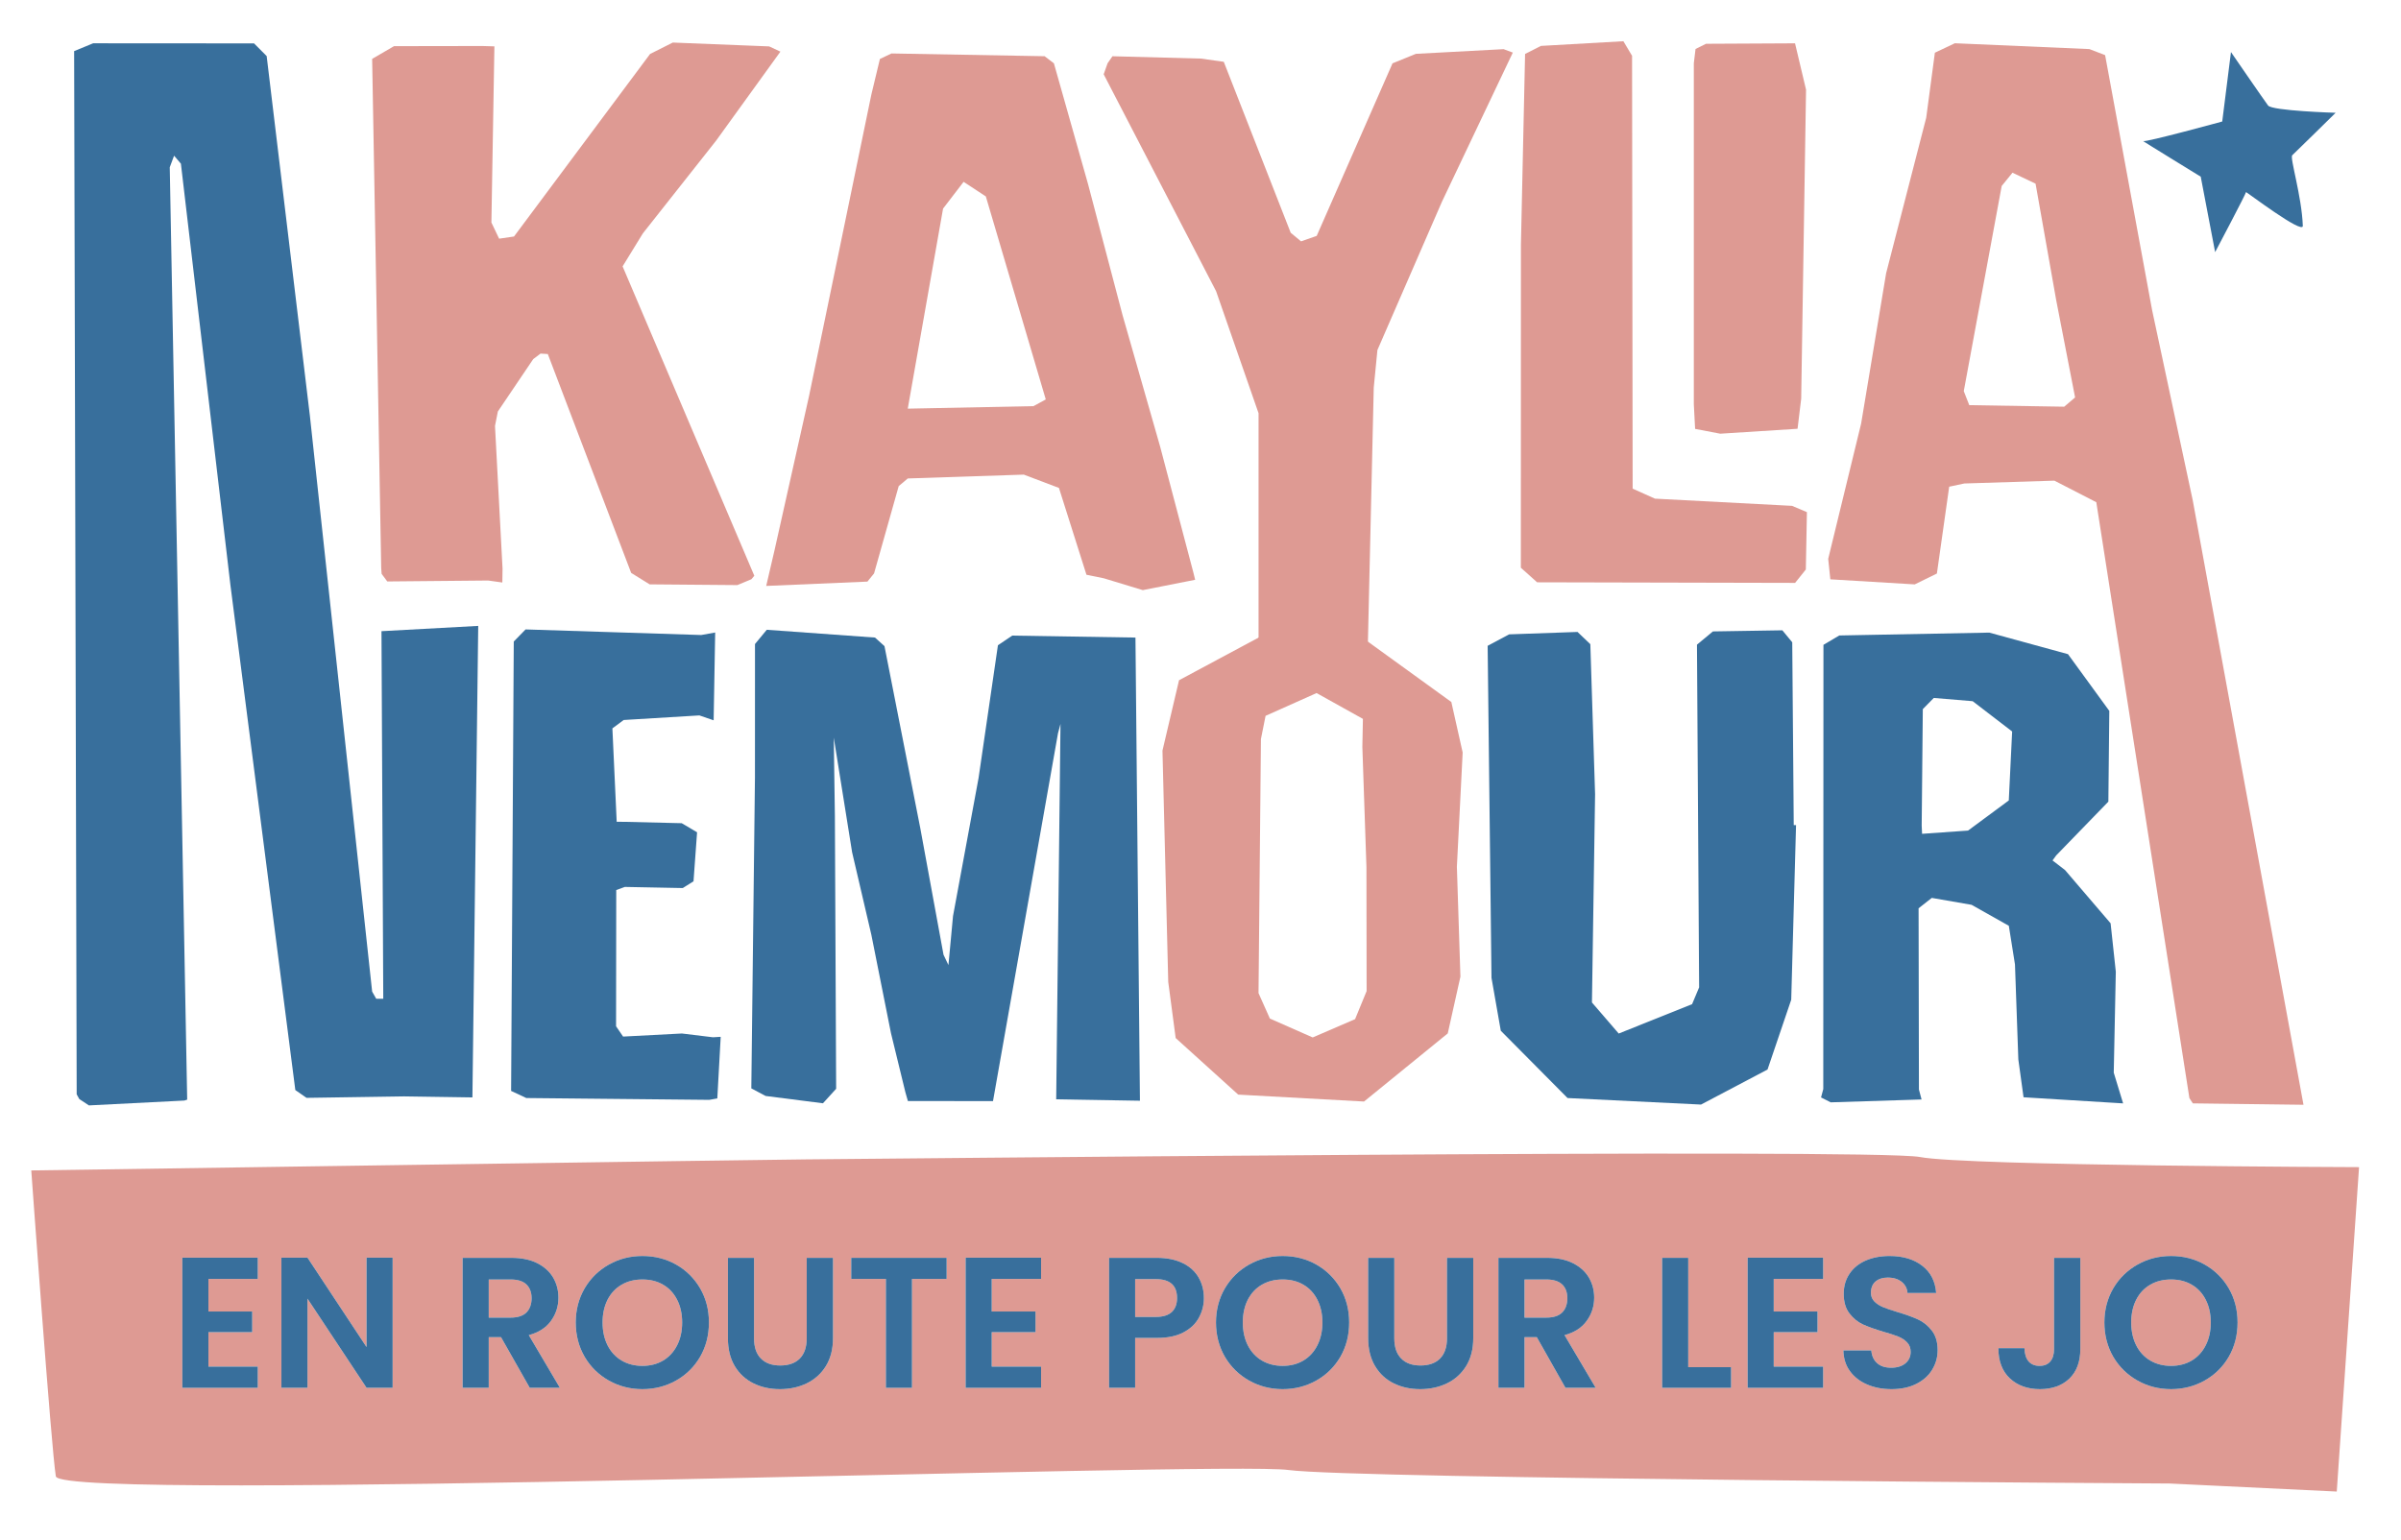 <?xml version="1.0" encoding="UTF-8"?>
<svg id="Calque_6" data-name="Calque 6" xmlns="http://www.w3.org/2000/svg" viewBox="0 0 686.98 440.87">
  <defs>
    <style>
      .cls-1 {
        fill: #386f9c;
      }

      .cls-1, .cls-2 {
        stroke-width: 0px;
      }

      .cls-2 {
        fill: #de9a93;
      }
    </style>
  </defs>
  <path class="cls-2" d="M150.61,367.61c-.99-.94-2.51-1.41-4.53-1.41h-6.24v10.92h6.24c2.02,0,3.54-.48,4.53-1.46.99-.98,1.49-2.34,1.49-4.09s-.5-3.02-1.49-3.96ZM150.61,367.61c-.99-.94-2.51-1.41-4.53-1.41h-6.24v10.92h6.24c2.02,0,3.54-.48,4.53-1.46.99-.98,1.49-2.34,1.49-4.09s-.5-3.02-1.49-3.96ZM150.61,367.61c-.99-.94-2.51-1.41-4.53-1.41h-6.24v10.92h6.24c2.02,0,3.54-.48,4.53-1.46.99-.98,1.49-2.34,1.49-4.09s-.5-3.02-1.49-3.96ZM193.73,371.98c-.96-1.87-2.29-3.3-4-4.29-1.71-1-3.68-1.49-5.92-1.49s-4.22.49-5.94,1.49c-1.72.99-3.06,2.42-4.03,4.29-.95,1.87-1.43,4.05-1.43,6.53s.48,4.67,1.43,6.55c.97,1.89,2.31,3.33,4.03,4.35,1.72,1.01,3.71,1.52,5.94,1.52s4.21-.51,5.92-1.52c1.71-1.02,3.04-2.46,4-4.35.96-1.88,1.45-4.07,1.45-6.55s-.49-4.66-1.45-6.53ZM193.73,371.98c-.96-1.87-2.29-3.3-4-4.29-1.71-1-3.68-1.49-5.92-1.49s-4.22.49-5.94,1.49c-1.72.99-3.06,2.42-4.03,4.29-.95,1.87-1.43,4.05-1.43,6.53s.48,4.67,1.43,6.55c.97,1.89,2.31,3.33,4.03,4.35,1.72,1.01,3.71,1.52,5.94,1.52s4.21-.51,5.92-1.52c1.71-1.02,3.04-2.46,4-4.35.96-1.88,1.45-4.07,1.45-6.55s-.49-4.66-1.45-6.53ZM150.61,367.61c-.99-.94-2.51-1.41-4.53-1.41h-6.24v10.92h6.24c2.02,0,3.54-.48,4.53-1.46.99-.98,1.49-2.34,1.49-4.09s-.5-3.02-1.49-3.96ZM150.61,367.61c-.99-.94-2.51-1.41-4.53-1.41h-6.24v10.92h6.24c2.02,0,3.54-.48,4.53-1.46.99-.98,1.49-2.34,1.49-4.09s-.5-3.02-1.49-3.96ZM193.73,371.98c-.96-1.87-2.29-3.3-4-4.29-1.71-1-3.68-1.49-5.92-1.49s-4.22.49-5.94,1.49c-1.72.99-3.06,2.42-4.03,4.29-.95,1.87-1.43,4.05-1.43,6.53s.48,4.67,1.43,6.55c.97,1.89,2.31,3.33,4.03,4.35,1.72,1.01,3.71,1.52,5.94,1.52s4.21-.51,5.92-1.52c1.71-1.02,3.04-2.46,4-4.35.96-1.88,1.45-4.07,1.45-6.55s-.49-4.66-1.45-6.53ZM193.73,371.98c-.96-1.87-2.29-3.3-4-4.29-1.71-1-3.68-1.49-5.92-1.49s-4.22.49-5.94,1.49c-1.72.99-3.06,2.42-4.03,4.29-.95,1.87-1.43,4.05-1.43,6.53s.48,4.67,1.43,6.55c.97,1.89,2.31,3.33,4.03,4.35,1.72,1.01,3.71,1.52,5.94,1.52s4.21-.51,5.92-1.52c1.71-1.02,3.04-2.46,4-4.35.96-1.88,1.45-4.07,1.45-6.55s-.49-4.66-1.45-6.53ZM150.61,367.61c-.99-.94-2.51-1.41-4.53-1.41h-6.24v10.92h6.24c2.02,0,3.54-.48,4.53-1.46.99-.98,1.49-2.34,1.49-4.09s-.5-3.02-1.49-3.96ZM150.61,367.61c-.99-.94-2.51-1.41-4.53-1.41h-6.24v10.92h6.24c2.02,0,3.54-.48,4.53-1.46.99-.98,1.49-2.34,1.49-4.09s-.5-3.02-1.49-3.96ZM193.73,371.98c-.96-1.87-2.29-3.3-4-4.29-1.71-1-3.68-1.49-5.92-1.49s-4.22.49-5.94,1.49c-1.72.99-3.06,2.42-4.03,4.29-.95,1.87-1.43,4.05-1.43,6.53s.48,4.67,1.43,6.55c.97,1.89,2.31,3.33,4.03,4.35,1.72,1.01,3.71,1.52,5.94,1.52s4.21-.51,5.92-1.52c1.71-1.02,3.04-2.46,4-4.35.96-1.88,1.45-4.07,1.45-6.55s-.49-4.66-1.45-6.53ZM330.71,366.1h-5.92v10.82h5.92c2.06,0,3.59-.49,4.58-1.42.99-.95,1.49-2.26,1.49-3.97,0-3.62-2.01-5.43-6.07-5.43ZM376.92,371.98c-.96-1.87-2.29-3.3-4-4.29-1.71-1-3.68-1.49-5.91-1.49s-4.22.49-5.95,1.49c-1.72.99-3.06,2.42-4.03,4.29-.95,1.87-1.43,4.05-1.43,6.53s.48,4.67,1.43,6.55c.97,1.89,2.31,3.33,4.03,4.35,1.73,1.01,3.71,1.52,5.95,1.52s4.2-.51,5.91-1.52c1.71-1.02,3.04-2.46,4-4.35.96-1.88,1.45-4.07,1.45-6.55s-.49-4.66-1.45-6.53ZM376.92,371.98c-.96-1.87-2.29-3.3-4-4.29-1.71-1-3.68-1.49-5.91-1.49s-4.22.49-5.95,1.49c-1.72.99-3.06,2.42-4.03,4.29-.95,1.87-1.43,4.05-1.43,6.53s.48,4.67,1.43,6.55c.97,1.89,2.31,3.33,4.03,4.35,1.73,1.01,3.71,1.52,5.95,1.52s4.2-.51,5.91-1.52c1.71-1.02,3.04-2.46,4-4.35.96-1.88,1.45-4.07,1.45-6.55s-.49-4.66-1.45-6.53ZM330.71,366.1h-5.92v10.82h5.92c2.06,0,3.59-.49,4.58-1.42.99-.95,1.49-2.26,1.49-3.97,0-3.62-2.01-5.43-6.07-5.43ZM193.73,371.98c-.96-1.87-2.29-3.3-4-4.29-1.71-1-3.68-1.49-5.92-1.49s-4.22.49-5.94,1.49c-1.72.99-3.06,2.42-4.03,4.29-.95,1.87-1.43,4.05-1.43,6.53s.48,4.67,1.43,6.55c.97,1.89,2.31,3.33,4.03,4.35,1.72,1.01,3.71,1.52,5.94,1.52s4.21-.51,5.92-1.52c1.71-1.02,3.04-2.46,4-4.35.96-1.88,1.45-4.07,1.45-6.55s-.49-4.66-1.45-6.53ZM150.61,367.61c-.99-.94-2.51-1.41-4.53-1.41h-6.24v10.92h6.24c2.02,0,3.54-.48,4.53-1.46.99-.98,1.49-2.34,1.49-4.09s-.5-3.02-1.49-3.96ZM150.61,367.61c-.99-.94-2.51-1.41-4.53-1.41h-6.24v10.92h6.24c2.02,0,3.54-.48,4.53-1.46.99-.98,1.49-2.34,1.49-4.09s-.5-3.02-1.49-3.96ZM193.73,371.98c-.96-1.87-2.29-3.3-4-4.29-1.71-1-3.68-1.49-5.92-1.49s-4.22.49-5.94,1.49c-1.72.99-3.06,2.42-4.03,4.29-.95,1.87-1.43,4.05-1.43,6.53s.48,4.67,1.43,6.55c.97,1.89,2.31,3.33,4.03,4.35,1.72,1.01,3.71,1.52,5.94,1.52s4.21-.51,5.92-1.52c1.71-1.02,3.04-2.46,4-4.35.96-1.88,1.45-4.07,1.45-6.55s-.49-4.66-1.45-6.53ZM330.71,366.1h-5.92v10.82h5.92c2.06,0,3.59-.49,4.58-1.42.99-.95,1.49-2.26,1.49-3.97,0-3.62-2.01-5.43-6.07-5.43ZM376.92,371.98c-.96-1.87-2.29-3.3-4-4.29-1.71-1-3.68-1.49-5.91-1.49s-4.22.49-5.95,1.49c-1.72.99-3.06,2.42-4.03,4.29-.95,1.87-1.43,4.05-1.43,6.53s.48,4.67,1.43,6.55c.97,1.89,2.31,3.33,4.03,4.35,1.73,1.01,3.71,1.52,5.95,1.52s4.2-.51,5.91-1.52c1.71-1.02,3.04-2.46,4-4.35.96-1.88,1.45-4.07,1.45-6.55s-.49-4.66-1.45-6.53ZM446.96,367.61c-1-.94-2.51-1.41-4.54-1.41h-6.23v10.92h6.23c2.03,0,3.54-.48,4.54-1.46s1.49-2.34,1.49-4.09-.49-3.02-1.49-3.96ZM446.96,367.61c-1-.94-2.51-1.41-4.54-1.41h-6.23v10.92h6.23c2.03,0,3.54-.48,4.54-1.46s1.49-2.34,1.49-4.09-.49-3.02-1.49-3.96ZM376.92,371.98c-.96-1.87-2.29-3.3-4-4.29-1.71-1-3.68-1.49-5.91-1.49s-4.22.49-5.95,1.49c-1.72.99-3.06,2.42-4.03,4.29-.95,1.87-1.43,4.05-1.43,6.53s.48,4.67,1.43,6.55c.97,1.89,2.31,3.33,4.03,4.35,1.73,1.01,3.71,1.52,5.95,1.52s4.2-.51,5.91-1.52c1.71-1.02,3.04-2.46,4-4.35.96-1.88,1.45-4.07,1.45-6.55s-.49-4.66-1.45-6.53ZM330.71,366.1h-5.92v10.82h5.92c2.06,0,3.59-.49,4.58-1.42.99-.95,1.49-2.26,1.49-3.97,0-3.62-2.01-5.43-6.07-5.43ZM193.73,371.98c-.96-1.87-2.29-3.3-4-4.29-1.71-1-3.68-1.49-5.92-1.49s-4.22.49-5.94,1.49c-1.72.99-3.06,2.42-4.03,4.29-.95,1.87-1.43,4.05-1.43,6.53s.48,4.67,1.43,6.55c.97,1.89,2.31,3.33,4.03,4.35,1.72,1.01,3.71,1.52,5.94,1.52s4.21-.51,5.92-1.52c1.71-1.02,3.04-2.46,4-4.35.96-1.88,1.45-4.07,1.45-6.55s-.49-4.66-1.45-6.53ZM150.61,367.61c-.99-.94-2.51-1.41-4.53-1.41h-6.24v10.92h6.24c2.02,0,3.54-.48,4.53-1.46.99-.98,1.49-2.34,1.49-4.09s-.5-3.02-1.49-3.96ZM150.61,367.61c-.99-.94-2.51-1.41-4.53-1.41h-6.24v10.92h6.24c2.02,0,3.54-.48,4.53-1.46.99-.98,1.49-2.34,1.49-4.09s-.5-3.02-1.49-3.96ZM193.73,371.98c-.96-1.87-2.29-3.3-4-4.29-1.71-1-3.68-1.49-5.92-1.49s-4.22.49-5.94,1.49c-1.72.99-3.06,2.42-4.03,4.29-.95,1.87-1.43,4.05-1.43,6.53s.48,4.67,1.43,6.55c.97,1.89,2.31,3.33,4.03,4.35,1.72,1.01,3.71,1.52,5.94,1.52s4.21-.51,5.92-1.52c1.71-1.02,3.04-2.46,4-4.35.96-1.88,1.45-4.07,1.45-6.55s-.49-4.66-1.45-6.53ZM330.71,366.1h-5.92v10.82h5.92c2.06,0,3.59-.49,4.58-1.42.99-.95,1.49-2.26,1.49-3.97,0-3.62-2.01-5.43-6.07-5.43ZM376.92,371.98c-.96-1.87-2.29-3.3-4-4.29-1.71-1-3.68-1.49-5.91-1.49s-4.22.49-5.95,1.49c-1.72.99-3.06,2.42-4.03,4.29-.95,1.87-1.43,4.05-1.43,6.53s.48,4.67,1.43,6.55c.97,1.89,2.31,3.33,4.03,4.35,1.73,1.01,3.71,1.52,5.95,1.52s4.2-.51,5.91-1.52c1.71-1.02,3.04-2.46,4-4.35.96-1.88,1.45-4.07,1.45-6.55s-.49-4.66-1.45-6.53ZM446.96,367.61c-1-.94-2.51-1.41-4.54-1.41h-6.23v10.92h6.23c2.03,0,3.54-.48,4.54-1.46s1.49-2.34,1.49-4.09-.49-3.02-1.49-3.96ZM446.96,367.61c-1-.94-2.51-1.41-4.54-1.41h-6.23v10.92h6.23c2.03,0,3.54-.48,4.54-1.46s1.49-2.34,1.49-4.09-.49-3.02-1.49-3.96ZM376.92,371.98c-.96-1.87-2.29-3.3-4-4.29-1.71-1-3.68-1.49-5.91-1.49s-4.22.49-5.95,1.49c-1.72.99-3.06,2.42-4.03,4.29-.95,1.87-1.43,4.05-1.43,6.53s.48,4.67,1.43,6.55c.97,1.89,2.31,3.33,4.03,4.35,1.73,1.01,3.71,1.52,5.95,1.52s4.2-.51,5.91-1.52c1.71-1.02,3.04-2.46,4-4.35.96-1.88,1.45-4.07,1.45-6.55s-.49-4.66-1.45-6.53ZM330.71,366.1h-5.92v10.82h5.92c2.06,0,3.59-.49,4.58-1.42.99-.95,1.49-2.26,1.49-3.97,0-3.62-2.01-5.43-6.07-5.43ZM193.73,371.98c-.96-1.87-2.29-3.3-4-4.29-1.71-1-3.68-1.49-5.92-1.49s-4.22.49-5.94,1.49c-1.72.99-3.06,2.42-4.03,4.29-.95,1.87-1.43,4.05-1.43,6.53s.48,4.67,1.43,6.55c.97,1.89,2.31,3.33,4.03,4.35,1.72,1.01,3.71,1.52,5.94,1.52s4.21-.51,5.92-1.52c1.71-1.02,3.04-2.46,4-4.35.96-1.88,1.45-4.07,1.45-6.55s-.49-4.66-1.45-6.53ZM150.61,367.61c-.99-.94-2.51-1.41-4.53-1.41h-6.24v10.92h6.24c2.02,0,3.54-.48,4.53-1.46.99-.98,1.49-2.34,1.49-4.09s-.5-3.02-1.49-3.96ZM150.61,367.61c-.99-.94-2.51-1.41-4.53-1.41h-6.24v10.92h6.24c2.02,0,3.54-.48,4.53-1.46.99-.98,1.49-2.34,1.49-4.09s-.5-3.02-1.49-3.96ZM193.73,371.98c-.96-1.87-2.29-3.3-4-4.29-1.71-1-3.68-1.49-5.92-1.49s-4.22.49-5.94,1.49c-1.72.99-3.06,2.42-4.03,4.29-.95,1.87-1.43,4.05-1.43,6.53s.48,4.67,1.43,6.55c.97,1.89,2.31,3.33,4.03,4.35,1.72,1.01,3.71,1.52,5.94,1.52s4.21-.51,5.92-1.52c1.71-1.02,3.04-2.46,4-4.35.96-1.88,1.45-4.07,1.45-6.55s-.49-4.66-1.45-6.53ZM330.71,366.1h-5.92v10.82h5.92c2.06,0,3.59-.49,4.58-1.42.99-.95,1.49-2.26,1.49-3.97,0-3.62-2.01-5.43-6.07-5.43ZM376.92,371.98c-.96-1.87-2.29-3.3-4-4.29-1.71-1-3.68-1.49-5.91-1.49s-4.22.49-5.95,1.49c-1.72.99-3.06,2.42-4.03,4.29-.95,1.87-1.43,4.05-1.43,6.53s.48,4.67,1.43,6.55c.97,1.89,2.31,3.33,4.03,4.35,1.73,1.01,3.71,1.52,5.95,1.52s4.2-.51,5.91-1.52c1.71-1.02,3.04-2.46,4-4.35.96-1.88,1.45-4.07,1.45-6.55s-.49-4.66-1.45-6.53ZM446.96,367.61c-1-.94-2.51-1.41-4.54-1.41h-6.23v10.92h6.23c2.03,0,3.54-.48,4.54-1.46s1.49-2.34,1.49-4.09-.49-3.02-1.49-3.96ZM446.96,367.61c-1-.94-2.51-1.41-4.54-1.41h-6.23v10.92h6.23c2.03,0,3.54-.48,4.54-1.46s1.49-2.34,1.49-4.09-.49-3.02-1.49-3.96ZM376.92,371.98c-.96-1.87-2.29-3.3-4-4.29-1.71-1-3.68-1.49-5.91-1.49s-4.22.49-5.95,1.49c-1.72.99-3.06,2.42-4.03,4.29-.95,1.87-1.43,4.05-1.43,6.53s.48,4.67,1.43,6.55c.97,1.89,2.31,3.33,4.03,4.35,1.73,1.01,3.71,1.52,5.95,1.52s4.2-.51,5.91-1.52c1.71-1.02,3.04-2.46,4-4.35.96-1.88,1.45-4.07,1.45-6.55s-.49-4.66-1.45-6.53ZM330.71,366.1h-5.92v10.82h5.92c2.06,0,3.59-.49,4.58-1.42.99-.95,1.49-2.26,1.49-3.97,0-3.62-2.01-5.43-6.07-5.43ZM193.73,371.98c-.96-1.87-2.29-3.3-4-4.29-1.71-1-3.68-1.49-5.92-1.49s-4.22.49-5.94,1.49c-1.72.99-3.06,2.42-4.03,4.29-.95,1.87-1.43,4.05-1.43,6.53s.48,4.67,1.43,6.55c.97,1.89,2.31,3.33,4.03,4.35,1.72,1.01,3.71,1.52,5.94,1.52s4.21-.51,5.92-1.52c1.71-1.02,3.04-2.46,4-4.35.96-1.88,1.45-4.07,1.45-6.55s-.49-4.66-1.45-6.53ZM150.61,367.61c-.99-.94-2.51-1.41-4.53-1.41h-6.24v10.92h6.24c2.02,0,3.54-.48,4.53-1.46.99-.98,1.49-2.34,1.49-4.09s-.5-3.02-1.49-3.96ZM150.61,367.61c-.99-.94-2.51-1.41-4.53-1.41h-6.24v10.92h6.24c2.02,0,3.54-.48,4.53-1.46.99-.98,1.49-2.34,1.49-4.09s-.5-3.02-1.49-3.96ZM193.73,371.98c-.96-1.87-2.29-3.3-4-4.29-1.71-1-3.68-1.49-5.92-1.49s-4.22.49-5.94,1.49c-1.72.99-3.06,2.42-4.03,4.29-.95,1.87-1.43,4.05-1.43,6.53s.48,4.67,1.43,6.55c.97,1.89,2.31,3.33,4.03,4.35,1.72,1.01,3.71,1.52,5.94,1.52s4.21-.51,5.92-1.52c1.71-1.02,3.04-2.46,4-4.35.96-1.88,1.45-4.07,1.45-6.55s-.49-4.66-1.45-6.53ZM330.71,366.1h-5.92v10.82h5.92c2.06,0,3.59-.49,4.58-1.42.99-.95,1.49-2.26,1.49-3.97,0-3.62-2.01-5.43-6.07-5.43ZM376.92,371.98c-.96-1.87-2.29-3.3-4-4.29-1.71-1-3.68-1.49-5.91-1.49s-4.22.49-5.95,1.49c-1.72.99-3.06,2.42-4.03,4.29-.95,1.87-1.43,4.05-1.43,6.53s.48,4.67,1.43,6.55c.97,1.89,2.31,3.33,4.03,4.35,1.73,1.01,3.71,1.52,5.95,1.52s4.2-.51,5.91-1.52c1.71-1.02,3.04-2.46,4-4.35.96-1.88,1.45-4.07,1.45-6.55s-.49-4.66-1.45-6.53ZM446.96,367.61c-1-.94-2.51-1.41-4.54-1.41h-6.23v10.92h6.23c2.03,0,3.54-.48,4.54-1.46s1.49-2.34,1.49-4.09-.49-3.02-1.49-3.96ZM631.1,371.98c-.96-1.87-2.29-3.3-4-4.29-1.71-1-3.68-1.49-5.91-1.49s-4.22.49-5.94,1.49c-1.73.99-3.07,2.42-4.03,4.29-.95,1.87-1.43,4.05-1.43,6.53s.48,4.67,1.43,6.55c.96,1.89,2.3,3.33,4.03,4.35,1.72,1.01,3.71,1.52,5.94,1.52s4.2-.51,5.91-1.52c1.71-1.02,3.04-2.46,4-4.35.97-1.88,1.45-4.07,1.45-6.55s-.48-4.66-1.45-6.53ZM631.1,371.98c-.96-1.87-2.29-3.3-4-4.29-1.71-1-3.68-1.49-5.91-1.49s-4.22.49-5.94,1.49c-1.73.99-3.07,2.42-4.03,4.29-.95,1.87-1.43,4.05-1.43,6.53s.48,4.67,1.43,6.55c.96,1.89,2.3,3.33,4.03,4.35,1.72,1.01,3.71,1.52,5.94,1.52s4.2-.51,5.91-1.52c1.71-1.02,3.04-2.46,4-4.35.97-1.88,1.45-4.07,1.45-6.55s-.48-4.66-1.45-6.53ZM446.96,367.61c-1-.94-2.51-1.41-4.54-1.41h-6.23v10.92h6.23c2.03,0,3.54-.48,4.54-1.46s1.49-2.34,1.49-4.09-.49-3.02-1.49-3.96ZM376.92,371.98c-.96-1.87-2.29-3.3-4-4.29-1.71-1-3.68-1.49-5.91-1.49s-4.22.49-5.95,1.49c-1.72.99-3.06,2.42-4.03,4.29-.95,1.87-1.43,4.05-1.43,6.53s.48,4.67,1.43,6.55c.97,1.89,2.31,3.33,4.03,4.35,1.73,1.01,3.71,1.52,5.95,1.52s4.2-.51,5.91-1.52c1.71-1.02,3.04-2.46,4-4.35.96-1.88,1.45-4.07,1.45-6.55s-.49-4.66-1.45-6.53ZM330.71,366.1h-5.92v10.82h5.92c2.06,0,3.59-.49,4.58-1.42.99-.95,1.49-2.26,1.49-3.97,0-3.62-2.01-5.43-6.07-5.43ZM193.73,371.98c-.96-1.87-2.29-3.3-4-4.29-1.71-1-3.68-1.49-5.92-1.49s-4.22.49-5.94,1.49c-1.72.99-3.06,2.42-4.03,4.29-.95,1.87-1.43,4.05-1.43,6.53s.48,4.67,1.43,6.55c.97,1.89,2.31,3.33,4.03,4.35,1.72,1.01,3.71,1.52,5.94,1.52s4.21-.51,5.92-1.52c1.71-1.02,3.04-2.46,4-4.35.96-1.88,1.45-4.07,1.45-6.55s-.49-4.66-1.45-6.53ZM150.61,367.61c-.99-.94-2.51-1.41-4.53-1.41h-6.24v10.92h6.24c2.02,0,3.54-.48,4.53-1.46.99-.98,1.49-2.34,1.49-4.09s-.5-3.02-1.49-3.96ZM150.61,367.61c-.99-.94-2.51-1.41-4.53-1.41h-6.24v10.92h6.24c2.02,0,3.54-.48,4.53-1.46.99-.98,1.49-2.34,1.49-4.09s-.5-3.02-1.49-3.96ZM193.73,371.98c-.96-1.87-2.29-3.3-4-4.29-1.71-1-3.68-1.49-5.92-1.49s-4.22.49-5.94,1.49c-1.72.99-3.06,2.42-4.03,4.29-.95,1.87-1.43,4.05-1.43,6.53s.48,4.67,1.43,6.55c.97,1.89,2.31,3.33,4.03,4.35,1.72,1.01,3.71,1.52,5.94,1.52s4.21-.51,5.92-1.52c1.71-1.02,3.04-2.46,4-4.35.96-1.88,1.45-4.07,1.45-6.55s-.49-4.66-1.45-6.53ZM330.71,366.1h-5.92v10.82h5.92c2.06,0,3.59-.49,4.58-1.42.99-.95,1.49-2.26,1.49-3.97,0-3.62-2.01-5.43-6.07-5.43ZM376.92,371.98c-.96-1.87-2.29-3.3-4-4.29-1.71-1-3.68-1.49-5.91-1.49s-4.22.49-5.95,1.49c-1.72.99-3.06,2.42-4.03,4.29-.95,1.87-1.43,4.05-1.43,6.53s.48,4.67,1.43,6.55c.97,1.89,2.31,3.33,4.03,4.35,1.73,1.01,3.71,1.52,5.95,1.52s4.2-.51,5.91-1.52c1.71-1.02,3.04-2.46,4-4.35.96-1.88,1.45-4.07,1.45-6.55s-.49-4.66-1.45-6.53ZM446.96,367.61c-1-.94-2.51-1.41-4.54-1.41h-6.23v10.92h6.23c2.03,0,3.54-.48,4.54-1.46s1.49-2.34,1.49-4.09-.49-3.02-1.49-3.96ZM631.1,371.98c-.96-1.87-2.29-3.3-4-4.29-1.71-1-3.68-1.49-5.91-1.49s-4.22.49-5.94,1.49c-1.73.99-3.07,2.42-4.03,4.29-.95,1.87-1.43,4.05-1.43,6.53s.48,4.67,1.43,6.55c.96,1.89,2.3,3.33,4.03,4.35,1.72,1.01,3.71,1.52,5.94,1.52s4.2-.51,5.91-1.52c1.71-1.02,3.04-2.46,4-4.35.97-1.88,1.45-4.07,1.45-6.55s-.48-4.66-1.45-6.53ZM631.1,371.98c-.96-1.87-2.29-3.3-4-4.29-1.71-1-3.68-1.49-5.91-1.49s-4.22.49-5.94,1.49c-1.73.99-3.07,2.42-4.03,4.29-.95,1.87-1.43,4.05-1.43,6.53s.48,4.67,1.43,6.55c.96,1.89,2.3,3.33,4.03,4.35,1.72,1.01,3.71,1.52,5.94,1.52s4.2-.51,5.91-1.52c1.71-1.02,3.04-2.46,4-4.35.97-1.88,1.45-4.07,1.45-6.55s-.48-4.66-1.45-6.53ZM446.96,367.61c-1-.94-2.51-1.41-4.54-1.41h-6.23v10.92h6.23c2.03,0,3.54-.48,4.54-1.46s1.49-2.34,1.49-4.09-.49-3.02-1.49-3.96ZM376.92,371.98c-.96-1.87-2.29-3.3-4-4.29-1.71-1-3.68-1.49-5.91-1.49s-4.22.49-5.95,1.49c-1.72.99-3.06,2.42-4.03,4.29-.95,1.87-1.43,4.05-1.43,6.53s.48,4.67,1.43,6.55c.97,1.89,2.31,3.33,4.03,4.35,1.73,1.01,3.71,1.52,5.95,1.52s4.2-.51,5.91-1.52c1.71-1.02,3.04-2.46,4-4.35.96-1.88,1.45-4.07,1.45-6.55s-.49-4.66-1.45-6.53ZM330.71,366.1h-5.92v10.82h5.92c2.06,0,3.59-.49,4.58-1.42.99-.95,1.49-2.26,1.49-3.97,0-3.62-2.01-5.43-6.07-5.43ZM193.73,371.98c-.96-1.87-2.29-3.3-4-4.29-1.71-1-3.68-1.49-5.92-1.49s-4.22.49-5.94,1.49c-1.72.99-3.06,2.42-4.03,4.29-.95,1.87-1.43,4.05-1.43,6.53s.48,4.67,1.43,6.55c.97,1.89,2.31,3.33,4.03,4.35,1.72,1.01,3.71,1.52,5.94,1.52s4.21-.51,5.92-1.52c1.71-1.02,3.04-2.46,4-4.35.96-1.88,1.45-4.07,1.45-6.55s-.49-4.66-1.45-6.53ZM150.61,367.61c-.99-.94-2.51-1.41-4.53-1.41h-6.24v10.92h6.24c2.02,0,3.54-.48,4.53-1.46.99-.98,1.49-2.34,1.49-4.09s-.5-3.02-1.49-3.96ZM150.61,367.61c-.99-.94-2.51-1.41-4.53-1.41h-6.24v10.92h6.24c2.02,0,3.54-.48,4.53-1.46.99-.98,1.49-2.34,1.49-4.09s-.5-3.02-1.49-3.96ZM193.73,371.98c-.96-1.87-2.29-3.3-4-4.29-1.71-1-3.68-1.49-5.92-1.49s-4.22.49-5.94,1.49c-1.72.99-3.06,2.42-4.03,4.29-.95,1.87-1.43,4.05-1.43,6.53s.48,4.67,1.43,6.55c.97,1.89,2.31,3.33,4.03,4.35,1.72,1.01,3.71,1.52,5.94,1.52s4.21-.51,5.92-1.52c1.71-1.02,3.04-2.46,4-4.35.96-1.88,1.45-4.07,1.45-6.55s-.49-4.66-1.45-6.53ZM330.71,366.1h-5.92v10.82h5.92c2.06,0,3.59-.49,4.58-1.42.99-.95,1.49-2.26,1.49-3.97,0-3.62-2.01-5.43-6.07-5.43ZM376.92,371.98c-.96-1.87-2.29-3.3-4-4.29-1.71-1-3.68-1.49-5.91-1.49s-4.22.49-5.95,1.49c-1.72.99-3.06,2.42-4.03,4.29-.95,1.87-1.43,4.05-1.43,6.53s.48,4.67,1.43,6.55c.97,1.89,2.31,3.33,4.03,4.35,1.73,1.01,3.71,1.52,5.95,1.52s4.2-.51,5.91-1.52c1.71-1.02,3.04-2.46,4-4.35.96-1.88,1.45-4.07,1.45-6.55s-.49-4.66-1.45-6.53ZM446.96,367.61c-1-.94-2.51-1.41-4.54-1.41h-6.23v10.92h6.23c2.03,0,3.54-.48,4.54-1.46s1.49-2.34,1.49-4.09-.49-3.02-1.49-3.96ZM631.1,371.98c-.96-1.87-2.29-3.3-4-4.29-1.71-1-3.68-1.49-5.91-1.49s-4.22.49-5.94,1.49c-1.73.99-3.07,2.42-4.03,4.29-.95,1.87-1.43,4.05-1.43,6.53s.48,4.67,1.43,6.55c.96,1.89,2.3,3.33,4.03,4.35,1.72,1.01,3.71,1.52,5.94,1.52s4.2-.51,5.91-1.52c1.71-1.02,3.04-2.46,4-4.35.97-1.88,1.45-4.07,1.45-6.55s-.48-4.66-1.45-6.53ZM631.1,371.98c-.96-1.87-2.29-3.3-4-4.29-1.71-1-3.68-1.49-5.91-1.49s-4.22.49-5.94,1.49c-1.73.99-3.07,2.42-4.03,4.29-.95,1.87-1.43,4.05-1.43,6.53s.48,4.67,1.43,6.55c.96,1.89,2.3,3.33,4.03,4.35,1.72,1.01,3.71,1.52,5.94,1.52s4.2-.51,5.91-1.52c1.71-1.02,3.04-2.46,4-4.35.97-1.88,1.45-4.07,1.45-6.55s-.48-4.66-1.45-6.53ZM446.96,367.61c-1-.94-2.51-1.41-4.54-1.41h-6.23v10.92h6.23c2.03,0,3.54-.48,4.54-1.46s1.49-2.34,1.49-4.09-.49-3.02-1.49-3.96ZM376.92,371.98c-.96-1.87-2.29-3.3-4-4.29-1.71-1-3.68-1.49-5.91-1.49s-4.22.49-5.95,1.49c-1.72.99-3.06,2.42-4.03,4.29-.95,1.87-1.43,4.05-1.43,6.53s.48,4.67,1.43,6.55c.97,1.89,2.31,3.33,4.03,4.35,1.73,1.01,3.71,1.52,5.95,1.52s4.2-.51,5.91-1.52c1.71-1.02,3.04-2.46,4-4.35.96-1.88,1.45-4.07,1.45-6.55s-.49-4.66-1.45-6.53ZM330.71,366.1h-5.92v10.82h5.92c2.06,0,3.59-.49,4.58-1.42.99-.95,1.49-2.26,1.49-3.97,0-3.62-2.01-5.43-6.07-5.43ZM193.73,371.98c-.96-1.87-2.29-3.3-4-4.29-1.71-1-3.68-1.49-5.92-1.49s-4.22.49-5.94,1.49c-1.72.99-3.06,2.42-4.03,4.29-.95,1.87-1.43,4.05-1.43,6.53s.48,4.67,1.43,6.55c.97,1.89,2.31,3.33,4.03,4.35,1.72,1.01,3.71,1.52,5.94,1.52s4.21-.51,5.92-1.52c1.71-1.02,3.04-2.46,4-4.35.96-1.88,1.45-4.07,1.45-6.55s-.49-4.66-1.45-6.53ZM150.61,367.61c-.99-.94-2.51-1.41-4.53-1.41h-6.24v10.92h6.24c2.02,0,3.54-.48,4.53-1.46.99-.98,1.49-2.34,1.49-4.09s-.5-3.02-1.49-3.96ZM150.61,367.61c-.99-.94-2.51-1.41-4.53-1.41h-6.24v10.92h6.24c2.02,0,3.54-.48,4.53-1.46.99-.98,1.49-2.34,1.49-4.09s-.5-3.02-1.49-3.96ZM193.73,371.98c-.96-1.87-2.29-3.3-4-4.29-1.71-1-3.68-1.49-5.92-1.49s-4.22.49-5.94,1.49c-1.72.99-3.06,2.42-4.03,4.29-.95,1.87-1.43,4.05-1.43,6.53s.48,4.67,1.43,6.55c.97,1.89,2.31,3.33,4.03,4.35,1.72,1.01,3.71,1.52,5.94,1.52s4.21-.51,5.92-1.52c1.71-1.02,3.04-2.46,4-4.35.96-1.88,1.45-4.07,1.45-6.55s-.49-4.66-1.45-6.53ZM330.71,366.1h-5.92v10.82h5.92c2.06,0,3.59-.49,4.58-1.42.99-.95,1.49-2.26,1.49-3.97,0-3.62-2.01-5.43-6.07-5.43ZM376.92,371.98c-.96-1.87-2.29-3.3-4-4.29-1.71-1-3.68-1.49-5.91-1.49s-4.22.49-5.95,1.49c-1.72.99-3.06,2.42-4.03,4.29-.95,1.87-1.43,4.05-1.43,6.53s.48,4.67,1.43,6.55c.97,1.89,2.31,3.33,4.03,4.35,1.73,1.01,3.71,1.52,5.95,1.52s4.2-.51,5.91-1.52c1.71-1.02,3.04-2.46,4-4.35.96-1.88,1.45-4.07,1.45-6.55s-.49-4.66-1.45-6.53ZM446.96,367.61c-1-.94-2.51-1.41-4.54-1.41h-6.23v10.92h6.23c2.03,0,3.54-.48,4.54-1.46s1.49-2.34,1.49-4.09-.49-3.02-1.49-3.96ZM631.1,371.98c-.96-1.87-2.29-3.3-4-4.29-1.71-1-3.68-1.49-5.91-1.49s-4.22.49-5.94,1.49c-1.73.99-3.07,2.42-4.03,4.29-.95,1.87-1.43,4.05-1.43,6.53s.48,4.67,1.43,6.55c.96,1.89,2.3,3.33,4.03,4.35,1.72,1.01,3.71,1.52,5.94,1.52s4.2-.51,5.91-1.52c1.71-1.02,3.04-2.46,4-4.35.97-1.88,1.45-4.07,1.45-6.55s-.48-4.66-1.45-6.53ZM631.1,371.98c-.96-1.87-2.29-3.3-4-4.29-1.71-1-3.68-1.49-5.91-1.49s-4.22.49-5.94,1.49c-1.73.99-3.07,2.42-4.03,4.29-.95,1.87-1.43,4.05-1.43,6.53s.48,4.67,1.43,6.55c.96,1.89,2.3,3.33,4.03,4.35,1.72,1.01,3.71,1.52,5.94,1.52s4.2-.51,5.91-1.52c1.71-1.02,3.04-2.46,4-4.35.97-1.88,1.45-4.07,1.45-6.55s-.48-4.66-1.45-6.53ZM446.96,367.61c-1-.94-2.51-1.41-4.54-1.41h-6.23v10.92h6.23c2.03,0,3.54-.48,4.54-1.46s1.49-2.34,1.49-4.09-.49-3.02-1.49-3.96ZM376.92,371.98c-.96-1.87-2.29-3.3-4-4.29-1.71-1-3.68-1.49-5.91-1.49s-4.22.49-5.95,1.49c-1.72.99-3.06,2.42-4.03,4.29-.95,1.87-1.43,4.05-1.43,6.53s.48,4.67,1.43,6.55c.97,1.89,2.31,3.33,4.03,4.35,1.73,1.01,3.71,1.52,5.95,1.52s4.2-.51,5.91-1.52c1.71-1.02,3.04-2.46,4-4.35.96-1.88,1.45-4.07,1.45-6.55s-.49-4.66-1.45-6.53ZM330.71,366.1h-5.92v10.82h5.92c2.06,0,3.59-.49,4.58-1.42.99-.95,1.49-2.26,1.49-3.97,0-3.62-2.01-5.43-6.07-5.43ZM193.73,371.98c-.96-1.87-2.29-3.3-4-4.29-1.71-1-3.68-1.49-5.92-1.49s-4.22.49-5.94,1.49c-1.72.99-3.06,2.42-4.03,4.29-.95,1.87-1.43,4.05-1.43,6.53s.48,4.67,1.43,6.55c.97,1.89,2.31,3.33,4.03,4.35,1.72,1.01,3.71,1.52,5.94,1.52s4.21-.51,5.92-1.52c1.71-1.02,3.04-2.46,4-4.35.96-1.88,1.45-4.07,1.45-6.55s-.49-4.66-1.45-6.53ZM150.61,367.61c-.99-.94-2.51-1.41-4.53-1.41h-6.24v10.92h6.24c2.02,0,3.54-.48,4.53-1.46.99-.98,1.49-2.34,1.49-4.09s-.5-3.02-1.49-3.96ZM150.61,367.61c-.99-.94-2.51-1.41-4.53-1.41h-6.24v10.92h6.24c2.02,0,3.54-.48,4.53-1.46.99-.98,1.49-2.34,1.49-4.09s-.5-3.02-1.49-3.96ZM193.73,371.98c-.96-1.87-2.29-3.3-4-4.29-1.71-1-3.68-1.49-5.92-1.49s-4.22.49-5.94,1.49c-1.72.99-3.06,2.42-4.03,4.29-.95,1.87-1.43,4.05-1.43,6.53s.48,4.67,1.43,6.55c.97,1.89,2.31,3.33,4.03,4.35,1.72,1.01,3.71,1.52,5.94,1.52s4.21-.51,5.92-1.52c1.71-1.02,3.04-2.46,4-4.35.96-1.88,1.45-4.07,1.45-6.55s-.49-4.66-1.45-6.53ZM330.71,366.1h-5.92v10.82h5.92c2.06,0,3.59-.49,4.58-1.42.99-.95,1.49-2.26,1.49-3.97,0-3.62-2.01-5.43-6.07-5.43ZM376.92,371.98c-.96-1.87-2.29-3.3-4-4.29-1.71-1-3.68-1.49-5.91-1.49s-4.22.49-5.95,1.49c-1.72.99-3.06,2.42-4.03,4.29-.95,1.87-1.43,4.05-1.43,6.53s.48,4.67,1.43,6.55c.97,1.89,2.31,3.33,4.03,4.35,1.73,1.01,3.71,1.52,5.95,1.52s4.2-.51,5.91-1.52c1.71-1.02,3.04-2.46,4-4.35.96-1.88,1.45-4.07,1.45-6.55s-.49-4.66-1.45-6.53ZM446.96,367.61c-1-.94-2.51-1.41-4.54-1.41h-6.23v10.92h6.23c2.03,0,3.54-.48,4.54-1.46s1.49-2.34,1.49-4.09-.49-3.02-1.49-3.96ZM631.1,371.98c-.96-1.87-2.29-3.3-4-4.29-1.71-1-3.68-1.49-5.91-1.49s-4.22.49-5.94,1.49c-1.73.99-3.07,2.42-4.03,4.29-.95,1.87-1.43,4.05-1.43,6.53s.48,4.67,1.43,6.55c.96,1.89,2.3,3.33,4.03,4.35,1.72,1.01,3.71,1.52,5.94,1.52s4.2-.51,5.91-1.52c1.71-1.02,3.04-2.46,4-4.35.97-1.88,1.45-4.07,1.45-6.55s-.48-4.66-1.45-6.53ZM631.1,371.98c-.96-1.87-2.29-3.3-4-4.29-1.71-1-3.68-1.49-5.91-1.49s-4.22.49-5.94,1.49c-1.73.99-3.07,2.42-4.03,4.29-.95,1.87-1.43,4.05-1.43,6.53s.48,4.67,1.43,6.55c.96,1.89,2.3,3.33,4.03,4.35,1.72,1.01,3.71,1.52,5.94,1.52s4.2-.51,5.91-1.52c1.71-1.02,3.04-2.46,4-4.35.97-1.88,1.45-4.07,1.45-6.55s-.48-4.66-1.45-6.53ZM446.96,367.61c-1-.94-2.51-1.41-4.54-1.41h-6.23v10.92h6.23c2.03,0,3.54-.48,4.54-1.46s1.49-2.34,1.49-4.09-.49-3.02-1.49-3.96ZM376.92,371.98c-.96-1.87-2.29-3.3-4-4.29-1.71-1-3.68-1.49-5.91-1.49s-4.22.49-5.95,1.49c-1.72.99-3.06,2.42-4.03,4.29-.95,1.87-1.43,4.05-1.43,6.53s.48,4.67,1.43,6.55c.97,1.89,2.31,3.33,4.03,4.35,1.73,1.01,3.71,1.52,5.95,1.52s4.2-.51,5.91-1.52c1.71-1.02,3.04-2.46,4-4.35.96-1.88,1.45-4.07,1.45-6.55s-.49-4.66-1.45-6.53ZM330.71,366.1h-5.92v10.82h5.92c2.06,0,3.59-.49,4.58-1.42.99-.95,1.49-2.26,1.49-3.97,0-3.62-2.01-5.43-6.07-5.43ZM193.73,371.98c-.96-1.87-2.29-3.3-4-4.29-1.71-1-3.68-1.49-5.92-1.49s-4.22.49-5.94,1.49c-1.72.99-3.06,2.42-4.03,4.29-.95,1.87-1.43,4.05-1.43,6.53s.48,4.67,1.43,6.55c.97,1.89,2.31,3.33,4.03,4.35,1.72,1.01,3.71,1.52,5.94,1.52s4.21-.51,5.92-1.52c1.71-1.02,3.04-2.46,4-4.35.96-1.88,1.45-4.07,1.45-6.55s-.49-4.66-1.45-6.53ZM150.61,367.61c-.99-.94-2.51-1.41-4.53-1.41h-6.24v10.92h6.24c2.02,0,3.54-.48,4.53-1.46.99-.98,1.49-2.34,1.49-4.09s-.5-3.02-1.49-3.96ZM150.61,367.61c-.99-.94-2.51-1.41-4.53-1.41h-6.24v10.92h6.24c2.02,0,3.54-.48,4.53-1.46.99-.98,1.49-2.34,1.49-4.09s-.5-3.02-1.49-3.96ZM193.73,371.98c-.96-1.87-2.29-3.3-4-4.29-1.71-1-3.68-1.49-5.92-1.49s-4.22.49-5.94,1.49c-1.72.99-3.06,2.42-4.03,4.29-.95,1.87-1.43,4.05-1.43,6.53s.48,4.67,1.43,6.55c.97,1.89,2.31,3.33,4.03,4.35,1.72,1.01,3.71,1.52,5.94,1.52s4.21-.51,5.92-1.52c1.71-1.02,3.04-2.46,4-4.35.96-1.88,1.45-4.07,1.45-6.55s-.49-4.66-1.45-6.53ZM330.71,366.1h-5.92v10.82h5.92c2.06,0,3.59-.49,4.58-1.42.99-.95,1.49-2.26,1.49-3.97,0-3.62-2.01-5.43-6.07-5.43ZM376.92,371.98c-.96-1.87-2.29-3.3-4-4.29-1.71-1-3.68-1.49-5.91-1.49s-4.22.49-5.95,1.49c-1.72.99-3.06,2.42-4.03,4.29-.95,1.87-1.43,4.05-1.43,6.53s.48,4.67,1.43,6.55c.97,1.89,2.31,3.33,4.03,4.35,1.73,1.01,3.71,1.52,5.95,1.52s4.2-.51,5.91-1.52c1.71-1.02,3.04-2.46,4-4.35.96-1.88,1.45-4.07,1.45-6.55s-.49-4.66-1.45-6.53ZM446.96,367.61c-1-.94-2.51-1.41-4.54-1.41h-6.23v10.92h6.23c2.03,0,3.54-.48,4.54-1.46s1.49-2.34,1.49-4.09-.49-3.02-1.49-3.96ZM631.1,371.98c-.96-1.87-2.29-3.3-4-4.29-1.71-1-3.68-1.49-5.91-1.49s-4.22.49-5.94,1.49c-1.73.99-3.07,2.42-4.03,4.29-.95,1.87-1.43,4.05-1.43,6.53s.48,4.67,1.43,6.55c.96,1.89,2.3,3.33,4.03,4.35,1.72,1.01,3.71,1.52,5.94,1.52s4.2-.51,5.91-1.52c1.71-1.02,3.04-2.46,4-4.35.97-1.88,1.45-4.07,1.45-6.55s-.48-4.66-1.45-6.53ZM631.1,371.98c-.96-1.87-2.29-3.3-4-4.29-1.71-1-3.68-1.49-5.91-1.49s-4.22.49-5.94,1.49c-1.73.99-3.07,2.42-4.03,4.29-.95,1.87-1.43,4.05-1.43,6.53s.48,4.67,1.43,6.55c.96,1.89,2.3,3.33,4.03,4.35,1.72,1.01,3.71,1.52,5.94,1.52s4.2-.51,5.91-1.52c1.71-1.02,3.04-2.46,4-4.35.97-1.88,1.45-4.07,1.45-6.55s-.48-4.66-1.45-6.53ZM446.96,367.61c-1-.94-2.51-1.41-4.54-1.41h-6.23v10.92h6.23c2.03,0,3.54-.48,4.54-1.46s1.49-2.34,1.49-4.09-.49-3.02-1.49-3.96ZM376.92,371.98c-.96-1.87-2.29-3.3-4-4.29-1.71-1-3.68-1.49-5.91-1.49s-4.22.49-5.95,1.49c-1.72.99-3.06,2.42-4.03,4.29-.95,1.87-1.43,4.05-1.43,6.53s.48,4.67,1.43,6.55c.97,1.89,2.31,3.33,4.03,4.35,1.73,1.01,3.71,1.52,5.95,1.52s4.2-.51,5.91-1.52c1.71-1.02,3.04-2.46,4-4.35.96-1.88,1.45-4.07,1.45-6.55s-.49-4.66-1.45-6.53ZM330.71,366.1h-5.92v10.82h5.92c2.06,0,3.59-.49,4.58-1.42.99-.95,1.49-2.26,1.49-3.97,0-3.62-2.01-5.43-6.07-5.43ZM193.73,371.98c-.96-1.87-2.29-3.3-4-4.29-1.71-1-3.68-1.49-5.92-1.49s-4.22.49-5.94,1.49c-1.72.99-3.06,2.42-4.03,4.29-.95,1.87-1.43,4.05-1.43,6.53s.48,4.67,1.43,6.55c.97,1.89,2.31,3.33,4.03,4.35,1.72,1.01,3.71,1.52,5.94,1.52s4.21-.51,5.92-1.52c1.71-1.02,3.04-2.46,4-4.35.96-1.88,1.45-4.07,1.45-6.55s-.49-4.66-1.45-6.53ZM150.61,367.61c-.99-.94-2.51-1.41-4.53-1.41h-6.24v10.92h6.24c2.02,0,3.54-.48,4.53-1.46.99-.98,1.49-2.34,1.49-4.09s-.5-3.02-1.49-3.96ZM150.61,367.61c-.99-.94-2.51-1.41-4.53-1.41h-6.24v10.92h6.24c2.02,0,3.54-.48,4.53-1.46.99-.98,1.49-2.34,1.49-4.09s-.5-3.02-1.49-3.96ZM193.73,371.98c-.96-1.87-2.29-3.3-4-4.29-1.71-1-3.68-1.49-5.92-1.49s-4.22.49-5.94,1.49c-1.72.99-3.06,2.42-4.03,4.29-.95,1.87-1.43,4.05-1.43,6.53s.48,4.67,1.43,6.55c.97,1.89,2.31,3.33,4.03,4.35,1.72,1.01,3.71,1.52,5.94,1.52s4.21-.51,5.92-1.52c1.71-1.02,3.04-2.46,4-4.35.96-1.88,1.45-4.07,1.45-6.55s-.49-4.66-1.45-6.53ZM330.71,366.1h-5.92v10.82h5.92c2.06,0,3.59-.49,4.58-1.42.99-.95,1.49-2.26,1.49-3.97,0-3.62-2.01-5.43-6.07-5.43ZM376.92,371.98c-.96-1.87-2.29-3.3-4-4.29-1.71-1-3.68-1.49-5.91-1.49s-4.22.49-5.95,1.49c-1.72.99-3.06,2.42-4.03,4.29-.95,1.87-1.43,4.05-1.43,6.53s.48,4.67,1.43,6.55c.97,1.89,2.31,3.33,4.03,4.35,1.73,1.01,3.71,1.52,5.95,1.52s4.2-.51,5.91-1.52c1.71-1.02,3.04-2.46,4-4.35.96-1.88,1.45-4.07,1.45-6.55s-.49-4.66-1.45-6.53ZM446.96,367.61c-1-.94-2.51-1.41-4.54-1.41h-6.23v10.92h6.23c2.03,0,3.54-.48,4.54-1.46s1.49-2.34,1.49-4.09-.49-3.02-1.49-3.96ZM631.1,371.98c-.96-1.87-2.29-3.3-4-4.29-1.71-1-3.68-1.49-5.91-1.49s-4.22.49-5.94,1.49c-1.73.99-3.07,2.42-4.03,4.29-.95,1.87-1.43,4.05-1.43,6.53s.48,4.67,1.43,6.55c.96,1.89,2.3,3.33,4.03,4.35,1.72,1.01,3.71,1.52,5.94,1.52s4.2-.51,5.91-1.52c1.71-1.02,3.04-2.46,4-4.35.97-1.88,1.45-4.07,1.45-6.55s-.48-4.66-1.45-6.53ZM631.1,371.98c-.96-1.87-2.29-3.3-4-4.29-1.71-1-3.68-1.49-5.91-1.49s-4.22.49-5.94,1.49c-1.73.99-3.07,2.42-4.03,4.29-.95,1.87-1.43,4.05-1.43,6.53s.48,4.67,1.43,6.55c.96,1.89,2.3,3.33,4.03,4.35,1.72,1.01,3.71,1.52,5.94,1.52s4.2-.51,5.91-1.52c1.71-1.02,3.04-2.46,4-4.35.97-1.88,1.45-4.07,1.45-6.55s-.48-4.66-1.45-6.53ZM446.96,367.61c-1-.94-2.51-1.41-4.54-1.41h-6.23v10.92h6.23c2.03,0,3.54-.48,4.54-1.46s1.49-2.34,1.49-4.09-.49-3.02-1.49-3.96ZM376.92,371.98c-.96-1.87-2.29-3.3-4-4.29-1.71-1-3.68-1.49-5.91-1.49s-4.22.49-5.95,1.49c-1.72.99-3.06,2.42-4.03,4.29-.95,1.87-1.43,4.05-1.43,6.53s.48,4.67,1.43,6.55c.97,1.89,2.31,3.33,4.03,4.35,1.73,1.01,3.71,1.52,5.95,1.52s4.2-.51,5.91-1.52c1.71-1.02,3.04-2.46,4-4.35.96-1.88,1.45-4.07,1.45-6.55s-.49-4.66-1.45-6.53ZM330.71,366.1h-5.92v10.82h5.92c2.06,0,3.59-.49,4.58-1.42.99-.95,1.49-2.26,1.49-3.97,0-3.62-2.01-5.43-6.07-5.43ZM193.73,371.98c-.96-1.87-2.29-3.3-4-4.29-1.71-1-3.68-1.49-5.92-1.49s-4.22.49-5.94,1.49c-1.72.99-3.06,2.42-4.03,4.29-.95,1.87-1.43,4.05-1.43,6.53s.48,4.67,1.43,6.55c.97,1.89,2.31,3.33,4.03,4.35,1.72,1.01,3.71,1.52,5.94,1.52s4.21-.51,5.92-1.52c1.71-1.02,3.04-2.46,4-4.35.96-1.88,1.45-4.07,1.45-6.55s-.49-4.66-1.45-6.53ZM150.61,367.61c-.99-.94-2.51-1.41-4.53-1.41h-6.24v10.92h6.24c2.02,0,3.54-.48,4.53-1.46.99-.98,1.49-2.34,1.49-4.09s-.5-3.02-1.49-3.96ZM150.61,367.61c-.99-.94-2.51-1.41-4.53-1.41h-6.24v10.92h6.24c2.02,0,3.54-.48,4.53-1.46.99-.98,1.49-2.34,1.49-4.09s-.5-3.02-1.49-3.96ZM193.73,371.98c-.96-1.87-2.29-3.3-4-4.29-1.71-1-3.68-1.49-5.92-1.49s-4.22.49-5.94,1.49c-1.72.99-3.06,2.42-4.03,4.29-.95,1.87-1.43,4.05-1.43,6.53s.48,4.67,1.43,6.55c.97,1.89,2.31,3.33,4.03,4.35,1.72,1.01,3.71,1.52,5.94,1.52s4.21-.51,5.92-1.52c1.71-1.02,3.04-2.46,4-4.35.96-1.88,1.45-4.07,1.45-6.55s-.49-4.66-1.45-6.53ZM330.71,366.1h-5.92v10.82h5.92c2.06,0,3.59-.49,4.58-1.42.99-.95,1.49-2.26,1.49-3.97,0-3.62-2.01-5.43-6.07-5.43ZM376.92,371.98c-.96-1.87-2.29-3.3-4-4.29-1.71-1-3.68-1.49-5.91-1.49s-4.22.49-5.95,1.49c-1.72.99-3.06,2.42-4.03,4.29-.95,1.87-1.43,4.05-1.43,6.53s.48,4.67,1.43,6.55c.97,1.89,2.31,3.33,4.03,4.35,1.73,1.01,3.71,1.52,5.95,1.52s4.2-.51,5.91-1.52c1.71-1.02,3.04-2.46,4-4.35.96-1.88,1.45-4.07,1.45-6.55s-.49-4.66-1.45-6.53ZM446.96,367.61c-1-.94-2.51-1.41-4.54-1.41h-6.23v10.92h6.23c2.03,0,3.54-.48,4.54-1.46s1.49-2.34,1.49-4.09-.49-3.02-1.49-3.96ZM631.1,371.98c-.96-1.87-2.29-3.3-4-4.29-1.71-1-3.68-1.49-5.91-1.49s-4.22.49-5.94,1.49c-1.73.99-3.07,2.42-4.03,4.29-.95,1.87-1.43,4.05-1.43,6.53s.48,4.67,1.43,6.55c.96,1.89,2.3,3.33,4.03,4.35,1.72,1.01,3.71,1.52,5.94,1.52s4.2-.51,5.91-1.52c1.71-1.02,3.04-2.46,4-4.35.97-1.88,1.45-4.07,1.45-6.55s-.48-4.66-1.45-6.53ZM631.1,371.98c-.96-1.87-2.29-3.3-4-4.29-1.71-1-3.68-1.49-5.91-1.49s-4.22.49-5.94,1.49c-1.73.99-3.07,2.42-4.03,4.29-.95,1.87-1.43,4.05-1.43,6.53s.48,4.67,1.43,6.55c.96,1.89,2.3,3.33,4.03,4.35,1.72,1.01,3.71,1.52,5.94,1.52s4.2-.51,5.91-1.52c1.71-1.02,3.04-2.46,4-4.35.97-1.88,1.45-4.07,1.45-6.55s-.48-4.66-1.45-6.53ZM446.96,367.61c-1-.94-2.51-1.41-4.54-1.41h-6.23v10.92h6.23c2.03,0,3.54-.48,4.54-1.46s1.49-2.34,1.49-4.09-.49-3.02-1.49-3.96ZM376.92,371.98c-.96-1.87-2.29-3.3-4-4.29-1.71-1-3.68-1.49-5.91-1.49s-4.22.49-5.95,1.49c-1.72.99-3.06,2.42-4.03,4.29-.95,1.87-1.43,4.05-1.43,6.53s.48,4.67,1.43,6.55c.97,1.89,2.31,3.33,4.03,4.35,1.73,1.01,3.71,1.52,5.95,1.52s4.2-.51,5.91-1.52c1.71-1.02,3.04-2.46,4-4.35.96-1.88,1.45-4.07,1.45-6.55s-.49-4.66-1.45-6.53ZM330.71,366.1h-5.92v10.82h5.92c2.06,0,3.59-.49,4.58-1.42.99-.95,1.49-2.26,1.49-3.97,0-3.62-2.01-5.43-6.07-5.43ZM193.73,371.98c-.96-1.87-2.29-3.3-4-4.29-1.71-1-3.68-1.49-5.92-1.49s-4.22.49-5.94,1.49c-1.72.99-3.06,2.42-4.03,4.29-.95,1.87-1.43,4.05-1.43,6.53s.48,4.67,1.43,6.55c.97,1.89,2.31,3.33,4.03,4.35,1.72,1.01,3.71,1.52,5.94,1.52s4.21-.51,5.92-1.52c1.71-1.02,3.04-2.46,4-4.35.96-1.88,1.45-4.07,1.45-6.55s-.49-4.66-1.45-6.53ZM150.61,367.61c-.99-.94-2.51-1.41-4.53-1.41h-6.24v10.92h6.24c2.02,0,3.54-.48,4.53-1.46.99-.98,1.49-2.34,1.49-4.09s-.5-3.02-1.49-3.96ZM549.32,331.15c-13.16-2.54-312.94.68-318.77.68s-221.6,3.16-221.6,3.16c0,0,5.74,79.89,7.03,87.56,1.3,7.65,334.47-4.37,352.65-1.82,18.19,2.55,252.16,3.87,252.16,3.87l47.81,2.3,6.38-92.85s-112.49-.34-125.66-2.9ZM73.75,366.04h-14.12v9.33h12.53v5.91h-12.53v9.86h14.12v6.07h-21.58v-37.25h21.58v6.08ZM112.34,397.21h-7.46l-16.9-25.52v25.52h-7.46v-37.25h7.46l16.9,25.59v-25.59h7.46v37.25ZM151.58,397.21l-8.23-14.5h-3.51v14.5h-7.47v-37.2h13.98c2.87,0,5.33.51,7.36,1.52,2.01,1.02,3.53,2.39,4.55,4.11,1.01,1.73,1.52,3.65,1.52,5.77,0,2.47-.71,4.67-2.13,6.64-1.43,1.98-3.55,3.33-6.35,4.08l8.9,15.08h-8.62ZM200.31,388.35c-1.69,2.89-3.98,5.15-6.9,6.79-2.92,1.63-6.12,2.45-9.6,2.45s-6.68-.82-9.59-2.45c-2.92-1.64-5.23-3.9-6.93-6.79-1.7-2.91-2.56-6.18-2.56-9.84s.86-6.88,2.56-9.79c1.7-2.89,4.01-5.15,6.93-6.79,2.91-1.63,6.1-2.45,9.59-2.45s6.72.82,9.63,2.45c2.89,1.64,5.18,3.9,6.87,6.79,1.68,2.91,2.53,6.17,2.53,9.79s-.85,6.93-2.53,9.84ZM238.34,382.99c0,3.15-.69,5.83-2.05,8.02-1.37,2.19-3.2,3.82-5.49,4.93-2.29,1.1-4.85,1.65-7.65,1.65s-5.28-.55-7.55-1.65c-2.25-1.11-4.04-2.74-5.36-4.93-1.31-2.19-1.97-4.87-1.97-8.02v-22.98h7.48v23.02c0,2.53.64,4.46,1.95,5.79,1.32,1.34,3.17,2,5.55,2s4.28-.66,5.6-2c1.31-1.33,1.97-3.26,1.97-5.79v-23.02h7.52v22.98ZM270.85,366.04h-9.91v31.17h-7.46v-31.17h-9.92v-6.03h27.29v6.03ZM297.88,366.04h-14.13v9.33h12.53v5.91h-12.53v9.86h14.13v6.07h-21.59v-37.25h21.59v6.08ZM343.04,377.12c-.93,1.75-2.4,3.15-4.42,4.22-2,1.07-4.54,1.59-7.59,1.59h-6.24v14.28h-7.46v-37.2h13.7c2.87,0,5.33.51,7.36,1.5,2.03.99,3.54,2.37,4.55,4.1,1.01,1.74,1.52,3.71,1.52,5.92,0,1.98-.47,3.85-1.42,5.59ZM383.51,388.35c-1.7,2.89-3.99,5.15-6.91,6.79-2.92,1.63-6.12,2.45-9.59,2.45s-6.69-.82-9.6-2.45c-2.92-1.64-5.22-3.9-6.93-6.79-1.7-2.91-2.56-6.18-2.56-9.84s.86-6.88,2.56-9.79c1.71-2.89,4.01-5.15,6.93-6.79,2.91-1.63,6.11-2.45,9.6-2.45s6.71.82,9.62,2.45c2.89,1.64,5.18,3.9,6.88,6.79,1.67,2.91,2.52,6.17,2.52,9.79s-.85,6.93-2.52,9.84ZM421.53,382.99c0,3.15-.69,5.83-2.05,8.02-1.37,2.19-3.19,3.82-5.49,4.93-2.29,1.1-4.84,1.65-7.65,1.65s-5.28-.55-7.55-1.65c-2.25-1.11-4.03-2.74-5.34-4.93s-1.99-4.87-1.99-8.02v-22.98h7.48v23.02c0,2.53.66,4.46,1.97,5.79,1.31,1.34,3.15,2,5.53,2s4.28-.66,5.6-2c1.31-1.33,1.98-3.26,1.98-5.79v-23.02h7.51v22.98ZM447.91,397.21l-8.2-14.5h-3.52v14.5h-7.46v-37.2h13.96c2.89,0,5.34.51,7.35,1.52,2.03,1.02,3.55,2.39,4.57,4.11,1.01,1.73,1.52,3.65,1.52,5.77,0,2.47-.71,4.67-2.14,6.64-1.42,1.98-3.54,3.33-6.34,4.08l8.91,15.08h-8.65ZM495.3,397.21h-19.72v-37.2h7.46v31.29h12.26v5.91ZM521.64,366.04h-14.14v9.33h12.53v5.91h-12.53v9.86h14.14v6.07h-21.6v-37.25h21.6v6.08ZM552.85,392c-1.02,1.71-2.54,3.07-4.52,4.07-1.99,1.01-4.35,1.52-7.08,1.52s-4.94-.45-7.01-1.33c-2.09-.89-3.73-2.17-4.94-3.84-1.21-1.66-1.82-3.65-1.87-5.91h8c.11,1.52.65,2.73,1.63,3.62.97.89,2.32,1.33,4.03,1.33s3.11-.42,4.1-1.26c.99-.83,1.49-1.92,1.49-3.27,0-1.11-.34-2.01-1.01-2.71-.69-.72-1.52-1.27-2.54-1.68-1.01-.41-2.41-.86-4.18-1.36-2.42-.72-4.38-1.42-5.9-2.1-1.5-.7-2.8-1.76-3.88-3.16s-1.64-3.27-1.64-5.62c0-2.2.56-4.12,1.67-5.75,1.09-1.64,2.64-2.89,4.63-3.77,2-.86,4.26-1.3,6.82-1.3,3.84,0,6.96.94,9.36,2.81,2.41,1.85,3.72,4.46,3.97,7.79h-8.21c-.07-1.27-.61-2.33-1.62-3.17-1.02-.83-2.36-1.25-4.03-1.25-1.46,0-2.61.38-3.49,1.12-.87.75-1.31,1.83-1.31,3.26,0,.99.33,1.81.99,2.47.66.67,1.48,1.19,2.45,1.6.98.41,2.35.88,4.14,1.42,2.41.71,4.38,1.42,5.91,2.13,1.53.7,2.85,1.77,3.94,3.2,1.1,1.41,1.65,3.28,1.65,5.59,0,1.99-.51,3.84-1.55,5.55ZM595.23,386.13c0,3.62-1.05,6.44-3.14,8.45-2.1,2-4.91,3.01-8.43,3.01s-6.42-1.04-8.6-3.09c-2.19-2.06-3.28-4.94-3.28-8.63h7.46c.04,1.59.42,2.84,1.15,3.73.73.88,1.78,1.33,3.17,1.33s2.38-.44,3.1-1.28c.7-.85,1.05-2.03,1.05-3.52v-26.12h7.52v26.12ZM637.69,388.35c-1.69,2.89-3.99,5.15-6.91,6.79-2.92,1.63-6.12,2.45-9.59,2.45s-6.69-.82-9.59-2.45c-2.92-1.64-5.23-3.9-6.94-6.79-1.69-2.91-2.55-6.18-2.55-9.84s.86-6.88,2.55-9.79c1.71-2.89,4.02-5.15,6.94-6.79,2.9-1.63,6.1-2.45,9.59-2.45s6.72.82,9.62,2.45c2.89,1.64,5.19,3.9,6.88,6.79,1.68,2.91,2.53,6.17,2.53,9.79s-.85,6.93-2.53,9.84ZM627.1,367.69c-1.71-1-3.68-1.49-5.91-1.49s-4.22.49-5.94,1.49c-1.73.99-3.07,2.42-4.03,4.29-.95,1.87-1.43,4.05-1.43,6.53s.48,4.67,1.43,6.55c.96,1.89,2.3,3.33,4.03,4.35,1.72,1.01,3.71,1.52,5.94,1.52s4.2-.51,5.91-1.52c1.71-1.02,3.04-2.46,4-4.35.97-1.88,1.45-4.07,1.45-6.55s-.48-4.66-1.45-6.53c-.96-1.87-2.29-3.3-4-4.29ZM446.96,367.61c-1-.94-2.51-1.41-4.54-1.41h-6.23v10.92h6.23c2.03,0,3.54-.48,4.54-1.46s1.49-2.34,1.49-4.09-.49-3.02-1.49-3.96ZM372.92,367.69c-1.71-1-3.68-1.49-5.91-1.49s-4.22.49-5.95,1.49c-1.72.99-3.06,2.42-4.03,4.29-.95,1.87-1.43,4.05-1.43,6.53s.48,4.67,1.43,6.55c.97,1.89,2.31,3.33,4.03,4.35,1.73,1.01,3.71,1.52,5.95,1.52s4.2-.51,5.91-1.52c1.71-1.02,3.04-2.46,4-4.35.96-1.88,1.45-4.07,1.45-6.55s-.49-4.66-1.45-6.53c-.96-1.87-2.29-3.3-4-4.29ZM330.71,366.1h-5.92v10.82h5.92c2.06,0,3.59-.49,4.58-1.42.99-.95,1.49-2.26,1.49-3.97,0-3.62-2.01-5.43-6.07-5.43ZM189.73,367.69c-1.71-1-3.68-1.49-5.92-1.49s-4.22.49-5.94,1.49c-1.72.99-3.06,2.42-4.03,4.29-.95,1.87-1.43,4.05-1.43,6.53s.48,4.67,1.43,6.55c.97,1.89,2.31,3.33,4.03,4.35,1.72,1.01,3.71,1.52,5.94,1.52s4.21-.51,5.92-1.52c1.71-1.02,3.04-2.46,4-4.35.96-1.88,1.45-4.07,1.45-6.55s-.49-4.66-1.45-6.53c-.96-1.87-2.29-3.3-4-4.29ZM150.61,367.61c-.99-.94-2.51-1.41-4.53-1.41h-6.24v10.92h6.24c2.02,0,3.54-.48,4.53-1.46.99-.98,1.49-2.34,1.49-4.09s-.5-3.02-1.49-3.96ZM150.61,367.61c-.99-.94-2.51-1.41-4.53-1.41h-6.24v10.92h6.24c2.02,0,3.54-.48,4.53-1.46.99-.98,1.49-2.34,1.49-4.09s-.5-3.02-1.49-3.96ZM193.73,371.98c-.96-1.87-2.29-3.3-4-4.29-1.71-1-3.68-1.49-5.92-1.49s-4.22.49-5.94,1.49c-1.72.99-3.06,2.42-4.03,4.29-.95,1.87-1.43,4.05-1.43,6.53s.48,4.67,1.43,6.55c.97,1.89,2.31,3.33,4.03,4.35,1.72,1.01,3.71,1.52,5.94,1.52s4.21-.51,5.92-1.52c1.71-1.02,3.04-2.46,4-4.35.96-1.88,1.45-4.07,1.45-6.55s-.49-4.66-1.45-6.53ZM330.71,366.1h-5.92v10.82h5.92c2.06,0,3.59-.49,4.58-1.42.99-.95,1.49-2.26,1.49-3.97,0-3.62-2.01-5.43-6.07-5.43ZM376.92,371.98c-.96-1.87-2.29-3.3-4-4.29-1.71-1-3.68-1.49-5.91-1.49s-4.22.49-5.95,1.49c-1.72.99-3.06,2.42-4.03,4.29-.95,1.87-1.43,4.05-1.43,6.53s.48,4.67,1.43,6.55c.97,1.89,2.31,3.33,4.03,4.35,1.73,1.01,3.71,1.52,5.95,1.52s4.2-.51,5.91-1.52c1.71-1.02,3.04-2.46,4-4.35.96-1.88,1.45-4.07,1.45-6.55s-.49-4.66-1.45-6.53ZM446.96,367.61c-1-.94-2.51-1.41-4.54-1.41h-6.23v10.92h6.23c2.03,0,3.54-.48,4.54-1.46s1.49-2.34,1.49-4.09-.49-3.02-1.49-3.96ZM631.1,371.98c-.96-1.87-2.29-3.3-4-4.29-1.71-1-3.68-1.49-5.91-1.49s-4.22.49-5.94,1.49c-1.73.99-3.07,2.42-4.03,4.29-.95,1.87-1.43,4.05-1.43,6.53s.48,4.67,1.43,6.55c.96,1.89,2.3,3.33,4.03,4.35,1.72,1.01,3.71,1.52,5.94,1.52s4.2-.51,5.91-1.52c1.71-1.02,3.04-2.46,4-4.35.97-1.88,1.45-4.07,1.45-6.55s-.48-4.66-1.45-6.53ZM631.1,371.98c-.96-1.87-2.29-3.3-4-4.29-1.71-1-3.68-1.49-5.91-1.49s-4.22.49-5.94,1.49c-1.73.99-3.07,2.42-4.03,4.29-.95,1.87-1.43,4.05-1.43,6.53s.48,4.67,1.43,6.55c.96,1.89,2.3,3.33,4.03,4.35,1.72,1.01,3.71,1.52,5.94,1.52s4.2-.51,5.91-1.52c1.71-1.02,3.04-2.46,4-4.35.97-1.88,1.45-4.07,1.45-6.55s-.48-4.66-1.45-6.53ZM446.96,367.61c-1-.94-2.51-1.41-4.54-1.41h-6.23v10.92h6.23c2.03,0,3.54-.48,4.54-1.46s1.49-2.34,1.49-4.09-.49-3.02-1.49-3.96ZM376.92,371.98c-.96-1.87-2.29-3.3-4-4.29-1.71-1-3.68-1.49-5.91-1.49s-4.22.49-5.95,1.49c-1.72.99-3.06,2.42-4.03,4.29-.95,1.87-1.43,4.05-1.43,6.53s.48,4.67,1.43,6.55c.97,1.89,2.31,3.33,4.03,4.35,1.73,1.01,3.71,1.52,5.95,1.52s4.2-.51,5.91-1.52c1.71-1.02,3.04-2.46,4-4.35.96-1.88,1.45-4.07,1.45-6.55s-.49-4.66-1.45-6.53ZM330.71,366.1h-5.92v10.82h5.92c2.06,0,3.59-.49,4.58-1.42.99-.95,1.49-2.26,1.49-3.97,0-3.62-2.01-5.43-6.07-5.43ZM193.73,371.98c-.96-1.87-2.29-3.3-4-4.29-1.71-1-3.68-1.49-5.92-1.49s-4.22.49-5.94,1.49c-1.72.99-3.06,2.42-4.03,4.29-.95,1.87-1.43,4.05-1.43,6.53s.48,4.67,1.43,6.55c.97,1.89,2.31,3.33,4.03,4.35,1.72,1.01,3.71,1.52,5.94,1.52s4.21-.51,5.92-1.52c1.71-1.02,3.04-2.46,4-4.35.96-1.88,1.45-4.07,1.45-6.55s-.49-4.66-1.45-6.53ZM150.61,367.61c-.99-.94-2.51-1.41-4.53-1.41h-6.24v10.92h6.24c2.02,0,3.54-.48,4.53-1.46.99-.98,1.49-2.34,1.49-4.09s-.5-3.02-1.49-3.96ZM150.61,367.61c-.99-.94-2.51-1.41-4.53-1.41h-6.24v10.92h6.24c2.02,0,3.54-.48,4.53-1.46.99-.98,1.49-2.34,1.49-4.09s-.5-3.02-1.49-3.96ZM193.73,371.98c-.96-1.87-2.29-3.3-4-4.29-1.71-1-3.68-1.49-5.92-1.49s-4.22.49-5.94,1.49c-1.72.99-3.06,2.42-4.03,4.29-.95,1.87-1.43,4.05-1.43,6.53s.48,4.67,1.43,6.55c.97,1.89,2.31,3.33,4.03,4.35,1.72,1.01,3.71,1.52,5.94,1.52s4.21-.51,5.92-1.52c1.71-1.02,3.04-2.46,4-4.35.96-1.88,1.45-4.07,1.45-6.55s-.49-4.66-1.45-6.53ZM330.71,366.1h-5.92v10.82h5.92c2.06,0,3.59-.49,4.58-1.42.99-.95,1.49-2.26,1.49-3.97,0-3.62-2.01-5.43-6.07-5.43ZM376.92,371.98c-.96-1.87-2.29-3.3-4-4.29-1.71-1-3.68-1.49-5.91-1.49s-4.22.49-5.95,1.49c-1.72.99-3.06,2.42-4.03,4.29-.95,1.87-1.43,4.05-1.43,6.53s.48,4.67,1.43,6.55c.97,1.89,2.31,3.33,4.03,4.35,1.73,1.01,3.71,1.52,5.95,1.52s4.2-.51,5.91-1.52c1.71-1.02,3.04-2.46,4-4.35.96-1.88,1.45-4.07,1.45-6.55s-.49-4.66-1.45-6.53ZM446.96,367.61c-1-.94-2.51-1.41-4.54-1.41h-6.23v10.92h6.23c2.03,0,3.54-.48,4.54-1.46s1.49-2.34,1.49-4.09-.49-3.02-1.49-3.96ZM631.1,371.98c-.96-1.87-2.29-3.3-4-4.29-1.71-1-3.68-1.49-5.91-1.49s-4.22.49-5.94,1.49c-1.73.99-3.07,2.42-4.03,4.29-.95,1.87-1.43,4.05-1.43,6.53s.48,4.67,1.43,6.55c.96,1.89,2.3,3.33,4.03,4.35,1.72,1.01,3.71,1.52,5.94,1.52s4.2-.51,5.91-1.52c1.71-1.02,3.04-2.46,4-4.35.97-1.88,1.45-4.07,1.45-6.55s-.48-4.66-1.45-6.53ZM631.1,371.98c-.96-1.87-2.29-3.3-4-4.29-1.71-1-3.68-1.49-5.91-1.49s-4.22.49-5.94,1.49c-1.73.99-3.07,2.42-4.03,4.29-.95,1.87-1.43,4.05-1.43,6.53s.48,4.67,1.43,6.55c.96,1.89,2.3,3.33,4.03,4.35,1.72,1.01,3.71,1.52,5.94,1.52s4.2-.51,5.91-1.52c1.71-1.02,3.04-2.46,4-4.35.97-1.88,1.45-4.07,1.45-6.55s-.48-4.66-1.45-6.53ZM446.96,367.61c-1-.94-2.51-1.41-4.54-1.41h-6.23v10.92h6.23c2.03,0,3.54-.48,4.54-1.46s1.49-2.34,1.49-4.09-.49-3.02-1.49-3.96ZM376.92,371.98c-.96-1.87-2.29-3.3-4-4.29-1.71-1-3.68-1.49-5.91-1.49s-4.22.49-5.95,1.49c-1.72.99-3.06,2.42-4.03,4.29-.95,1.87-1.43,4.05-1.43,6.53s.48,4.67,1.43,6.55c.97,1.89,2.31,3.33,4.03,4.35,1.73,1.01,3.71,1.52,5.95,1.52s4.2-.51,5.91-1.52c1.71-1.02,3.04-2.46,4-4.35.96-1.88,1.45-4.07,1.45-6.55s-.49-4.66-1.45-6.53ZM330.71,366.1h-5.92v10.82h5.92c2.06,0,3.59-.49,4.58-1.42.99-.95,1.49-2.26,1.49-3.97,0-3.62-2.01-5.43-6.07-5.43ZM193.73,371.98c-.96-1.87-2.29-3.3-4-4.29-1.71-1-3.68-1.49-5.92-1.49s-4.22.49-5.94,1.49c-1.72.99-3.06,2.42-4.03,4.29-.95,1.87-1.43,4.05-1.43,6.53s.48,4.67,1.43,6.55c.97,1.89,2.31,3.33,4.03,4.35,1.72,1.01,3.71,1.52,5.94,1.52s4.21-.51,5.92-1.52c1.71-1.02,3.04-2.46,4-4.35.96-1.88,1.45-4.07,1.45-6.55s-.49-4.66-1.45-6.53ZM150.61,367.61c-.99-.94-2.51-1.41-4.53-1.41h-6.24v10.92h6.24c2.02,0,3.54-.48,4.53-1.46.99-.98,1.49-2.34,1.49-4.09s-.5-3.02-1.49-3.96ZM150.61,367.61c-.99-.94-2.51-1.41-4.53-1.41h-6.24v10.92h6.24c2.02,0,3.54-.48,4.53-1.46.99-.98,1.49-2.34,1.49-4.09s-.5-3.02-1.49-3.96ZM193.73,371.98c-.96-1.87-2.29-3.3-4-4.29-1.71-1-3.68-1.49-5.92-1.49s-4.22.49-5.94,1.49c-1.72.99-3.06,2.42-4.03,4.29-.95,1.87-1.43,4.05-1.43,6.53s.48,4.67,1.43,6.55c.97,1.89,2.31,3.33,4.03,4.35,1.72,1.01,3.71,1.52,5.94,1.52s4.21-.51,5.92-1.52c1.71-1.02,3.04-2.46,4-4.35.96-1.88,1.45-4.07,1.45-6.55s-.49-4.66-1.45-6.53ZM330.71,366.1h-5.92v10.82h5.92c2.06,0,3.59-.49,4.58-1.42.99-.95,1.49-2.26,1.49-3.97,0-3.62-2.01-5.43-6.07-5.43ZM376.92,371.98c-.96-1.87-2.29-3.3-4-4.29-1.71-1-3.68-1.49-5.91-1.49s-4.22.49-5.95,1.49c-1.72.99-3.06,2.42-4.03,4.29-.95,1.87-1.43,4.05-1.43,6.53s.48,4.67,1.43,6.55c.97,1.89,2.31,3.33,4.03,4.35,1.73,1.01,3.71,1.52,5.95,1.52s4.2-.51,5.91-1.52c1.71-1.02,3.04-2.46,4-4.35.96-1.88,1.45-4.07,1.45-6.55s-.49-4.66-1.45-6.53ZM446.96,367.61c-1-.94-2.51-1.41-4.54-1.41h-6.23v10.92h6.23c2.03,0,3.54-.48,4.54-1.46s1.49-2.34,1.49-4.09-.49-3.02-1.49-3.96ZM631.1,371.98c-.96-1.87-2.29-3.3-4-4.29-1.71-1-3.68-1.49-5.91-1.49s-4.22.49-5.94,1.49c-1.73.99-3.07,2.42-4.03,4.29-.95,1.87-1.43,4.05-1.43,6.53s.48,4.67,1.43,6.55c.96,1.89,2.3,3.33,4.03,4.35,1.72,1.01,3.71,1.52,5.94,1.52s4.2-.51,5.91-1.52c1.71-1.02,3.04-2.46,4-4.35.97-1.88,1.45-4.07,1.45-6.55s-.48-4.66-1.45-6.53ZM631.1,371.98c-.96-1.87-2.29-3.3-4-4.29-1.71-1-3.68-1.49-5.91-1.49s-4.22.49-5.94,1.49c-1.73.99-3.07,2.42-4.03,4.29-.95,1.87-1.43,4.05-1.43,6.53s.48,4.67,1.43,6.55c.96,1.89,2.3,3.33,4.03,4.35,1.72,1.01,3.71,1.52,5.94,1.52s4.2-.51,5.91-1.52c1.71-1.02,3.04-2.46,4-4.35.97-1.88,1.45-4.07,1.45-6.55s-.48-4.66-1.45-6.53ZM446.96,367.61c-1-.94-2.51-1.41-4.54-1.41h-6.23v10.92h6.23c2.03,0,3.54-.48,4.54-1.46s1.49-2.34,1.49-4.09-.49-3.02-1.49-3.96ZM376.92,371.98c-.96-1.87-2.29-3.3-4-4.29-1.71-1-3.68-1.49-5.91-1.49s-4.22.49-5.95,1.49c-1.72.99-3.06,2.42-4.03,4.29-.95,1.87-1.43,4.05-1.43,6.53s.48,4.67,1.43,6.55c.97,1.89,2.31,3.33,4.03,4.35,1.73,1.01,3.71,1.52,5.95,1.52s4.2-.51,5.91-1.52c1.71-1.02,3.04-2.46,4-4.35.96-1.88,1.45-4.07,1.45-6.55s-.49-4.66-1.45-6.53ZM330.71,366.1h-5.92v10.82h5.92c2.06,0,3.59-.49,4.58-1.42.99-.95,1.49-2.26,1.49-3.97,0-3.62-2.01-5.43-6.07-5.43ZM193.73,371.98c-.96-1.87-2.29-3.3-4-4.29-1.71-1-3.68-1.49-5.92-1.49s-4.22.49-5.94,1.49c-1.72.99-3.06,2.42-4.03,4.29-.95,1.87-1.43,4.05-1.43,6.53s.48,4.67,1.43,6.55c.97,1.89,2.31,3.33,4.03,4.35,1.72,1.01,3.71,1.52,5.94,1.52s4.21-.51,5.92-1.52c1.71-1.02,3.04-2.46,4-4.35.96-1.88,1.45-4.07,1.45-6.55s-.49-4.66-1.45-6.53ZM150.61,367.61c-.99-.94-2.51-1.41-4.53-1.41h-6.24v10.92h6.24c2.02,0,3.54-.48,4.53-1.46.99-.98,1.49-2.34,1.49-4.09s-.5-3.02-1.49-3.96ZM150.61,367.61c-.99-.94-2.51-1.41-4.53-1.41h-6.24v10.92h6.24c2.02,0,3.54-.48,4.53-1.46.99-.98,1.49-2.34,1.49-4.09s-.5-3.02-1.49-3.96ZM193.73,371.98c-.96-1.87-2.29-3.3-4-4.29-1.71-1-3.68-1.49-5.92-1.49s-4.22.49-5.94,1.49c-1.72.99-3.06,2.42-4.03,4.29-.95,1.87-1.43,4.05-1.43,6.53s.48,4.67,1.43,6.55c.97,1.89,2.31,3.33,4.03,4.35,1.72,1.01,3.71,1.52,5.94,1.52s4.21-.51,5.92-1.52c1.71-1.02,3.04-2.46,4-4.35.96-1.88,1.45-4.07,1.45-6.55s-.49-4.66-1.45-6.53ZM330.71,366.1h-5.92v10.82h5.92c2.06,0,3.59-.49,4.58-1.42.99-.95,1.49-2.26,1.49-3.97,0-3.62-2.01-5.43-6.07-5.43ZM376.92,371.98c-.96-1.87-2.29-3.3-4-4.29-1.71-1-3.68-1.49-5.91-1.49s-4.22.49-5.95,1.49c-1.72.99-3.06,2.42-4.03,4.29-.95,1.87-1.43,4.05-1.43,6.53s.48,4.67,1.43,6.55c.97,1.89,2.31,3.33,4.03,4.35,1.73,1.01,3.71,1.52,5.95,1.52s4.2-.51,5.91-1.52c1.71-1.02,3.04-2.46,4-4.35.96-1.88,1.45-4.07,1.45-6.55s-.49-4.66-1.45-6.53ZM446.96,367.61c-1-.94-2.51-1.41-4.54-1.41h-6.23v10.92h6.23c2.03,0,3.54-.48,4.54-1.46s1.49-2.34,1.49-4.09-.49-3.02-1.49-3.96ZM631.1,371.98c-.96-1.87-2.29-3.3-4-4.29-1.71-1-3.68-1.49-5.91-1.49s-4.22.49-5.94,1.49c-1.73.99-3.07,2.42-4.03,4.29-.95,1.87-1.43,4.05-1.43,6.53s.48,4.67,1.43,6.55c.96,1.89,2.3,3.33,4.03,4.35,1.72,1.01,3.71,1.52,5.94,1.52s4.2-.51,5.91-1.52c1.71-1.02,3.04-2.46,4-4.35.97-1.88,1.45-4.07,1.45-6.55s-.48-4.66-1.45-6.53ZM631.1,371.98c-.96-1.87-2.29-3.3-4-4.29-1.71-1-3.68-1.49-5.91-1.49s-4.22.49-5.94,1.49c-1.73.99-3.07,2.42-4.03,4.29-.95,1.87-1.43,4.05-1.43,6.53s.48,4.67,1.43,6.55c.96,1.89,2.3,3.33,4.03,4.35,1.72,1.01,3.71,1.52,5.94,1.52s4.2-.51,5.91-1.52c1.71-1.02,3.04-2.46,4-4.35.97-1.88,1.45-4.07,1.45-6.55s-.48-4.66-1.45-6.53ZM446.96,367.61c-1-.94-2.51-1.41-4.54-1.41h-6.23v10.92h6.23c2.03,0,3.54-.48,4.54-1.46s1.49-2.34,1.49-4.09-.49-3.02-1.49-3.96ZM376.92,371.98c-.96-1.87-2.29-3.3-4-4.29-1.71-1-3.68-1.49-5.91-1.49s-4.22.49-5.95,1.49c-1.72.99-3.06,2.42-4.03,4.29-.95,1.87-1.43,4.05-1.43,6.53s.48,4.67,1.43,6.55c.97,1.89,2.31,3.33,4.03,4.35,1.73,1.01,3.71,1.52,5.95,1.52s4.2-.51,5.91-1.52c1.71-1.02,3.04-2.46,4-4.35.96-1.88,1.45-4.07,1.45-6.55s-.49-4.66-1.45-6.53ZM330.71,366.1h-5.92v10.82h5.92c2.06,0,3.59-.49,4.58-1.42.99-.95,1.49-2.26,1.49-3.97,0-3.62-2.01-5.43-6.07-5.43ZM193.73,371.98c-.96-1.87-2.29-3.3-4-4.29-1.71-1-3.68-1.49-5.92-1.49s-4.22.49-5.94,1.49c-1.72.99-3.06,2.42-4.03,4.29-.95,1.87-1.43,4.05-1.43,6.53s.48,4.67,1.43,6.55c.97,1.89,2.31,3.33,4.03,4.35,1.72,1.01,3.71,1.52,5.94,1.52s4.21-.51,5.92-1.52c1.71-1.02,3.04-2.46,4-4.35.96-1.88,1.45-4.07,1.45-6.55s-.49-4.66-1.45-6.53ZM150.61,367.61c-.99-.94-2.51-1.41-4.53-1.41h-6.24v10.92h6.24c2.02,0,3.54-.48,4.53-1.46.99-.98,1.49-2.34,1.49-4.09s-.5-3.02-1.49-3.96ZM150.61,367.61c-.99-.94-2.51-1.41-4.53-1.41h-6.24v10.92h6.24c2.02,0,3.54-.48,4.53-1.46.99-.98,1.49-2.34,1.49-4.09s-.5-3.02-1.49-3.96ZM193.73,371.98c-.96-1.87-2.29-3.3-4-4.29-1.71-1-3.68-1.49-5.92-1.49s-4.22.49-5.94,1.49c-1.72.99-3.06,2.42-4.03,4.29-.95,1.87-1.43,4.05-1.43,6.53s.48,4.67,1.43,6.55c.97,1.89,2.31,3.33,4.03,4.35,1.72,1.01,3.71,1.52,5.94,1.52s4.21-.51,5.92-1.52c1.71-1.02,3.04-2.46,4-4.35.96-1.88,1.45-4.07,1.45-6.55s-.49-4.66-1.45-6.53ZM330.71,366.1h-5.92v10.82h5.92c2.06,0,3.59-.49,4.58-1.42.99-.95,1.49-2.26,1.49-3.97,0-3.62-2.01-5.43-6.07-5.43ZM376.92,371.98c-.96-1.87-2.29-3.3-4-4.29-1.71-1-3.68-1.49-5.91-1.49s-4.22.49-5.95,1.49c-1.72.99-3.06,2.42-4.03,4.29-.95,1.87-1.43,4.05-1.43,6.53s.48,4.67,1.43,6.55c.97,1.89,2.31,3.33,4.03,4.35,1.73,1.01,3.71,1.52,5.95,1.52s4.2-.51,5.91-1.52c1.71-1.02,3.04-2.46,4-4.35.96-1.88,1.45-4.07,1.45-6.55s-.49-4.66-1.45-6.53ZM446.96,367.61c-1-.94-2.51-1.41-4.54-1.41h-6.23v10.92h6.23c2.03,0,3.54-.48,4.54-1.46s1.49-2.34,1.49-4.09-.49-3.02-1.49-3.96ZM631.1,371.98c-.96-1.87-2.29-3.3-4-4.29-1.71-1-3.68-1.49-5.91-1.49s-4.22.49-5.94,1.49c-1.73.99-3.07,2.42-4.03,4.29-.95,1.87-1.43,4.05-1.43,6.53s.48,4.67,1.43,6.55c.96,1.89,2.3,3.33,4.03,4.35,1.72,1.01,3.71,1.52,5.94,1.52s4.2-.51,5.91-1.52c1.71-1.02,3.04-2.46,4-4.35.97-1.88,1.45-4.07,1.45-6.55s-.48-4.66-1.45-6.53ZM631.1,371.98c-.96-1.87-2.29-3.3-4-4.29-1.71-1-3.68-1.49-5.91-1.49s-4.22.49-5.94,1.49c-1.73.99-3.07,2.42-4.03,4.29-.95,1.87-1.43,4.05-1.43,6.53s.48,4.67,1.43,6.55c.96,1.89,2.3,3.33,4.03,4.35,1.72,1.01,3.71,1.52,5.94,1.52s4.2-.51,5.91-1.52c1.71-1.02,3.04-2.46,4-4.35.97-1.88,1.45-4.07,1.45-6.55s-.48-4.66-1.45-6.53ZM446.96,367.61c-1-.94-2.51-1.41-4.54-1.41h-6.23v10.92h6.23c2.03,0,3.54-.48,4.54-1.46s1.49-2.34,1.49-4.09-.49-3.02-1.49-3.96ZM376.92,371.98c-.96-1.87-2.29-3.3-4-4.29-1.71-1-3.68-1.49-5.91-1.49s-4.22.49-5.95,1.49c-1.72.99-3.06,2.42-4.03,4.29-.95,1.87-1.43,4.05-1.43,6.53s.48,4.67,1.43,6.55c.97,1.89,2.31,3.33,4.03,4.35,1.73,1.01,3.71,1.52,5.95,1.52s4.2-.51,5.91-1.52c1.71-1.02,3.04-2.46,4-4.35.96-1.88,1.45-4.07,1.45-6.55s-.49-4.66-1.45-6.53ZM330.71,366.1h-5.92v10.82h5.92c2.06,0,3.59-.49,4.58-1.42.99-.95,1.49-2.26,1.49-3.97,0-3.62-2.01-5.43-6.07-5.43ZM193.73,371.98c-.96-1.87-2.29-3.3-4-4.29-1.71-1-3.68-1.49-5.92-1.49s-4.22.49-5.94,1.49c-1.72.99-3.06,2.42-4.03,4.29-.95,1.87-1.43,4.05-1.43,6.53s.48,4.67,1.43,6.55c.97,1.89,2.31,3.33,4.03,4.35,1.72,1.01,3.71,1.52,5.94,1.52s4.21-.51,5.92-1.52c1.71-1.02,3.04-2.46,4-4.35.96-1.88,1.45-4.07,1.45-6.55s-.49-4.66-1.45-6.53ZM150.61,367.61c-.99-.94-2.51-1.41-4.53-1.41h-6.24v10.92h6.24c2.02,0,3.54-.48,4.53-1.46.99-.98,1.49-2.34,1.49-4.09s-.5-3.02-1.49-3.96ZM150.61,367.61c-.99-.94-2.51-1.41-4.53-1.41h-6.24v10.92h6.24c2.02,0,3.54-.48,4.53-1.46.99-.98,1.49-2.34,1.49-4.09s-.5-3.02-1.49-3.96ZM193.73,371.98c-.96-1.87-2.29-3.3-4-4.29-1.71-1-3.68-1.49-5.92-1.49s-4.22.49-5.94,1.49c-1.72.99-3.06,2.42-4.03,4.29-.95,1.87-1.43,4.05-1.43,6.53s.48,4.67,1.43,6.55c.97,1.89,2.31,3.33,4.03,4.35,1.72,1.01,3.71,1.52,5.94,1.52s4.21-.51,5.92-1.52c1.71-1.02,3.04-2.46,4-4.35.96-1.88,1.45-4.07,1.45-6.55s-.49-4.66-1.45-6.53ZM330.71,366.1h-5.92v10.82h5.92c2.06,0,3.59-.49,4.58-1.42.99-.95,1.49-2.26,1.49-3.97,0-3.62-2.01-5.43-6.07-5.43ZM376.92,371.98c-.96-1.87-2.29-3.3-4-4.29-1.71-1-3.68-1.49-5.91-1.49s-4.22.49-5.95,1.49c-1.72.99-3.06,2.42-4.03,4.29-.95,1.87-1.43,4.05-1.43,6.53s.48,4.67,1.43,6.55c.97,1.89,2.31,3.33,4.03,4.35,1.73,1.01,3.71,1.52,5.95,1.52s4.2-.51,5.91-1.52c1.71-1.02,3.04-2.46,4-4.35.96-1.88,1.45-4.07,1.45-6.55s-.49-4.66-1.45-6.53ZM446.96,367.61c-1-.94-2.51-1.41-4.54-1.41h-6.23v10.92h6.23c2.03,0,3.54-.48,4.54-1.46s1.49-2.34,1.49-4.09-.49-3.02-1.49-3.96ZM631.1,371.98c-.96-1.87-2.29-3.3-4-4.29-1.71-1-3.68-1.49-5.91-1.49s-4.22.49-5.94,1.49c-1.73.99-3.07,2.42-4.03,4.29-.95,1.87-1.43,4.05-1.43,6.53s.48,4.67,1.43,6.55c.96,1.89,2.3,3.33,4.03,4.35,1.72,1.01,3.71,1.52,5.94,1.52s4.2-.51,5.91-1.52c1.71-1.02,3.04-2.46,4-4.35.97-1.88,1.45-4.07,1.45-6.55s-.48-4.66-1.45-6.53ZM631.1,371.98c-.96-1.87-2.29-3.3-4-4.29-1.71-1-3.68-1.49-5.91-1.49s-4.22.49-5.94,1.49c-1.73.99-3.07,2.42-4.03,4.29-.95,1.87-1.43,4.05-1.43,6.53s.48,4.67,1.43,6.55c.96,1.89,2.3,3.33,4.03,4.35,1.72,1.01,3.71,1.52,5.94,1.52s4.2-.51,5.91-1.52c1.71-1.02,3.04-2.46,4-4.35.97-1.88,1.45-4.07,1.45-6.55s-.48-4.66-1.45-6.53ZM446.96,367.61c-1-.94-2.51-1.41-4.54-1.41h-6.23v10.92h6.23c2.03,0,3.54-.48,4.54-1.46s1.49-2.34,1.49-4.09-.49-3.02-1.49-3.96ZM376.92,371.98c-.96-1.87-2.29-3.3-4-4.29-1.71-1-3.68-1.49-5.91-1.49s-4.22.49-5.95,1.49c-1.72.99-3.06,2.42-4.03,4.29-.95,1.87-1.43,4.05-1.43,6.53s.48,4.67,1.43,6.55c.97,1.89,2.31,3.33,4.03,4.35,1.73,1.01,3.71,1.52,5.95,1.52s4.2-.51,5.91-1.52c1.71-1.02,3.04-2.46,4-4.35.96-1.88,1.45-4.07,1.45-6.55s-.49-4.66-1.45-6.53ZM330.71,366.1h-5.92v10.82h5.92c2.06,0,3.59-.49,4.58-1.42.99-.95,1.49-2.26,1.49-3.97,0-3.62-2.01-5.43-6.07-5.43ZM193.73,371.98c-.96-1.87-2.29-3.3-4-4.29-1.71-1-3.68-1.49-5.92-1.49s-4.22.49-5.94,1.49c-1.72.99-3.06,2.42-4.03,4.29-.95,1.87-1.43,4.05-1.43,6.53s.48,4.67,1.43,6.55c.97,1.89,2.31,3.33,4.03,4.35,1.72,1.01,3.71,1.52,5.94,1.52s4.21-.51,5.92-1.52c1.71-1.02,3.04-2.46,4-4.35.96-1.88,1.45-4.07,1.45-6.55s-.49-4.66-1.45-6.53ZM150.61,367.61c-.99-.94-2.51-1.41-4.53-1.41h-6.24v10.92h6.24c2.02,0,3.54-.48,4.53-1.46.99-.98,1.49-2.34,1.49-4.09s-.5-3.02-1.49-3.96ZM150.61,367.61c-.99-.94-2.51-1.41-4.53-1.41h-6.24v10.92h6.24c2.02,0,3.54-.48,4.53-1.46.99-.98,1.49-2.34,1.49-4.09s-.5-3.02-1.49-3.96ZM193.73,371.98c-.96-1.87-2.29-3.3-4-4.29-1.71-1-3.68-1.49-5.92-1.49s-4.22.49-5.94,1.49c-1.72.99-3.06,2.42-4.03,4.29-.95,1.87-1.43,4.05-1.43,6.53s.48,4.67,1.43,6.55c.97,1.89,2.31,3.33,4.03,4.35,1.72,1.01,3.71,1.52,5.94,1.52s4.21-.51,5.92-1.52c1.71-1.02,3.04-2.46,4-4.35.96-1.88,1.45-4.07,1.45-6.55s-.49-4.66-1.45-6.53ZM330.71,366.1h-5.92v10.82h5.92c2.06,0,3.59-.49,4.58-1.42.99-.95,1.49-2.26,1.49-3.97,0-3.62-2.01-5.43-6.07-5.43ZM376.92,371.98c-.96-1.87-2.29-3.3-4-4.29-1.71-1-3.68-1.49-5.91-1.49s-4.22.49-5.95,1.49c-1.72.99-3.06,2.42-4.03,4.29-.95,1.87-1.43,4.05-1.43,6.53s.48,4.67,1.43,6.55c.97,1.89,2.31,3.33,4.03,4.35,1.73,1.01,3.71,1.52,5.95,1.52s4.2-.51,5.91-1.52c1.71-1.02,3.04-2.46,4-4.35.96-1.88,1.45-4.07,1.45-6.55s-.49-4.66-1.45-6.53ZM446.96,367.61c-1-.94-2.51-1.41-4.54-1.41h-6.23v10.92h6.23c2.03,0,3.54-.48,4.54-1.46s1.49-2.34,1.49-4.09-.49-3.02-1.49-3.96ZM631.1,371.98c-.96-1.87-2.29-3.3-4-4.29-1.71-1-3.68-1.49-5.91-1.49s-4.22.49-5.94,1.49c-1.73.99-3.07,2.42-4.03,4.29-.95,1.87-1.43,4.05-1.43,6.53s.48,4.67,1.43,6.55c.96,1.89,2.3,3.33,4.03,4.35,1.72,1.01,3.71,1.52,5.94,1.52s4.2-.51,5.91-1.52c1.71-1.02,3.04-2.46,4-4.35.97-1.88,1.45-4.07,1.45-6.55s-.48-4.66-1.45-6.53ZM631.1,371.98c-.96-1.87-2.29-3.3-4-4.29-1.71-1-3.68-1.49-5.91-1.49s-4.22.49-5.94,1.49c-1.73.99-3.07,2.42-4.03,4.29-.95,1.87-1.43,4.05-1.43,6.53s.48,4.67,1.43,6.55c.96,1.89,2.3,3.33,4.03,4.35,1.72,1.01,3.71,1.52,5.94,1.52s4.2-.51,5.91-1.52c1.71-1.02,3.04-2.46,4-4.35.97-1.88,1.45-4.07,1.45-6.55s-.48-4.66-1.45-6.53ZM446.96,367.61c-1-.94-2.51-1.41-4.54-1.41h-6.23v10.92h6.23c2.03,0,3.54-.48,4.54-1.46s1.49-2.34,1.49-4.09-.49-3.02-1.49-3.96ZM376.92,371.98c-.96-1.87-2.29-3.3-4-4.29-1.71-1-3.68-1.49-5.91-1.49s-4.22.49-5.95,1.49c-1.72.99-3.06,2.42-4.03,4.29-.95,1.87-1.43,4.05-1.43,6.53s.48,4.67,1.43,6.55c.97,1.89,2.31,3.33,4.03,4.35,1.73,1.01,3.71,1.52,5.95,1.52s4.2-.51,5.91-1.52c1.71-1.02,3.04-2.46,4-4.35.96-1.88,1.45-4.07,1.45-6.55s-.49-4.66-1.45-6.53ZM330.71,366.1h-5.92v10.82h5.92c2.06,0,3.59-.49,4.58-1.42.99-.95,1.49-2.26,1.49-3.97,0-3.62-2.01-5.43-6.07-5.43ZM193.73,371.98c-.96-1.87-2.29-3.3-4-4.29-1.71-1-3.68-1.49-5.92-1.49s-4.22.49-5.94,1.49c-1.72.99-3.06,2.42-4.03,4.29-.95,1.87-1.43,4.05-1.43,6.53s.48,4.67,1.43,6.55c.97,1.89,2.31,3.33,4.03,4.35,1.72,1.01,3.71,1.52,5.94,1.52s4.21-.51,5.92-1.52c1.71-1.02,3.04-2.46,4-4.35.96-1.88,1.45-4.07,1.45-6.55s-.49-4.66-1.45-6.53ZM150.61,367.61c-.99-.94-2.51-1.41-4.53-1.41h-6.24v10.92h6.24c2.02,0,3.54-.48,4.53-1.46.99-.98,1.49-2.34,1.49-4.09s-.5-3.02-1.49-3.96ZM150.61,367.61c-.99-.94-2.51-1.41-4.53-1.41h-6.24v10.92h6.24c2.02,0,3.54-.48,4.53-1.46.99-.98,1.49-2.34,1.49-4.09s-.5-3.02-1.49-3.96ZM193.73,371.98c-.96-1.87-2.29-3.3-4-4.29-1.71-1-3.68-1.49-5.92-1.49s-4.22.49-5.94,1.49c-1.72.99-3.06,2.42-4.03,4.29-.95,1.87-1.43,4.05-1.43,6.53s.48,4.67,1.43,6.55c.97,1.89,2.31,3.33,4.03,4.35,1.72,1.01,3.71,1.52,5.94,1.52s4.21-.51,5.92-1.52c1.71-1.02,3.04-2.46,4-4.35.96-1.88,1.45-4.07,1.45-6.55s-.49-4.66-1.45-6.53ZM330.71,366.1h-5.92v10.82h5.92c2.06,0,3.59-.49,4.58-1.42.99-.95,1.49-2.26,1.49-3.97,0-3.62-2.01-5.43-6.07-5.43ZM376.92,371.98c-.96-1.87-2.29-3.3-4-4.29-1.71-1-3.68-1.49-5.91-1.49s-4.22.49-5.95,1.49c-1.72.99-3.06,2.42-4.03,4.29-.95,1.87-1.43,4.05-1.43,6.53s.48,4.67,1.43,6.55c.97,1.89,2.31,3.33,4.03,4.35,1.73,1.01,3.71,1.52,5.95,1.52s4.2-.51,5.91-1.52c1.71-1.02,3.04-2.46,4-4.35.96-1.88,1.45-4.07,1.45-6.55s-.49-4.66-1.45-6.53ZM446.96,367.61c-1-.94-2.51-1.41-4.54-1.41h-6.23v10.92h6.23c2.03,0,3.54-.48,4.54-1.46s1.49-2.34,1.49-4.09-.49-3.02-1.49-3.96ZM631.1,371.98c-.96-1.87-2.29-3.3-4-4.29-1.71-1-3.68-1.49-5.91-1.49s-4.22.49-5.94,1.49c-1.73.99-3.07,2.42-4.03,4.29-.95,1.87-1.43,4.05-1.43,6.53s.48,4.67,1.43,6.55c.96,1.89,2.3,3.33,4.03,4.35,1.72,1.01,3.71,1.52,5.94,1.52s4.2-.51,5.91-1.52c1.71-1.02,3.04-2.46,4-4.35.97-1.88,1.45-4.07,1.45-6.55s-.48-4.66-1.45-6.53ZM631.1,371.98c-.96-1.87-2.29-3.3-4-4.29-1.71-1-3.68-1.49-5.91-1.49s-4.22.49-5.94,1.49c-1.73.99-3.07,2.42-4.03,4.29-.95,1.87-1.43,4.05-1.43,6.53s.48,4.67,1.43,6.55c.96,1.89,2.3,3.33,4.03,4.35,1.72,1.01,3.71,1.52,5.94,1.52s4.2-.51,5.91-1.52c1.71-1.02,3.04-2.46,4-4.35.97-1.88,1.45-4.07,1.45-6.55s-.48-4.66-1.45-6.53ZM446.96,367.61c-1-.94-2.51-1.41-4.54-1.41h-6.23v10.92h6.23c2.03,0,3.54-.48,4.54-1.46s1.49-2.34,1.49-4.09-.49-3.02-1.49-3.96ZM376.92,371.98c-.96-1.87-2.29-3.3-4-4.29-1.71-1-3.68-1.49-5.91-1.49s-4.22.49-5.95,1.49c-1.72.99-3.06,2.42-4.03,4.29-.95,1.87-1.43,4.05-1.43,6.53s.48,4.67,1.43,6.55c.97,1.89,2.31,3.33,4.03,4.35,1.73,1.01,3.71,1.52,5.95,1.52s4.2-.51,5.91-1.52c1.71-1.02,3.04-2.46,4-4.35.96-1.88,1.45-4.07,1.45-6.55s-.49-4.66-1.45-6.53ZM330.71,366.1h-5.92v10.82h5.92c2.06,0,3.59-.49,4.58-1.42.99-.95,1.49-2.26,1.49-3.97,0-3.62-2.01-5.43-6.07-5.43ZM193.73,371.98c-.96-1.87-2.29-3.3-4-4.29-1.71-1-3.68-1.49-5.92-1.49s-4.22.49-5.94,1.49c-1.72.99-3.06,2.42-4.03,4.29-.95,1.87-1.43,4.05-1.43,6.53s.48,4.67,1.43,6.55c.97,1.89,2.31,3.33,4.03,4.35,1.72,1.01,3.71,1.52,5.94,1.52s4.21-.51,5.92-1.52c1.71-1.02,3.04-2.46,4-4.35.96-1.88,1.45-4.07,1.45-6.55s-.49-4.66-1.45-6.53ZM150.61,367.61c-.99-.94-2.51-1.41-4.53-1.41h-6.24v10.92h6.24c2.02,0,3.54-.48,4.53-1.46.99-.98,1.49-2.34,1.49-4.09s-.5-3.02-1.49-3.96ZM150.61,367.61c-.99-.94-2.51-1.41-4.53-1.41h-6.24v10.92h6.24c2.02,0,3.54-.48,4.53-1.46.99-.98,1.49-2.34,1.49-4.09s-.5-3.02-1.49-3.96ZM193.73,371.98c-.96-1.87-2.29-3.3-4-4.29-1.71-1-3.68-1.49-5.92-1.49s-4.22.49-5.94,1.49c-1.72.99-3.06,2.42-4.03,4.29-.95,1.87-1.43,4.05-1.43,6.53s.48,4.67,1.43,6.55c.97,1.89,2.31,3.33,4.03,4.35,1.72,1.01,3.71,1.52,5.94,1.52s4.21-.51,5.92-1.52c1.71-1.02,3.04-2.46,4-4.35.96-1.88,1.45-4.07,1.45-6.55s-.49-4.66-1.45-6.53ZM330.71,366.1h-5.92v10.82h5.92c2.06,0,3.59-.49,4.58-1.42.99-.95,1.49-2.26,1.49-3.97,0-3.62-2.01-5.43-6.07-5.43ZM376.92,371.98c-.96-1.87-2.29-3.3-4-4.29-1.71-1-3.68-1.49-5.91-1.49s-4.22.49-5.95,1.49c-1.72.99-3.06,2.42-4.03,4.29-.95,1.87-1.43,4.05-1.43,6.53s.48,4.67,1.43,6.55c.97,1.89,2.31,3.33,4.03,4.35,1.73,1.01,3.71,1.52,5.95,1.52s4.2-.51,5.91-1.52c1.71-1.02,3.04-2.46,4-4.35.96-1.88,1.45-4.07,1.45-6.55s-.49-4.66-1.45-6.53ZM446.96,367.61c-1-.94-2.51-1.41-4.54-1.41h-6.23v10.92h6.23c2.03,0,3.54-.48,4.54-1.46s1.49-2.34,1.49-4.09-.49-3.02-1.49-3.96ZM446.96,367.61c-1-.94-2.51-1.41-4.54-1.41h-6.23v10.92h6.23c2.03,0,3.54-.48,4.54-1.46s1.49-2.34,1.49-4.09-.49-3.02-1.49-3.96ZM376.92,371.98c-.96-1.87-2.29-3.3-4-4.29-1.71-1-3.68-1.49-5.91-1.49s-4.22.49-5.95,1.49c-1.72.99-3.06,2.42-4.03,4.29-.95,1.87-1.43,4.05-1.43,6.53s.48,4.67,1.43,6.55c.97,1.89,2.31,3.33,4.03,4.35,1.73,1.01,3.71,1.52,5.95,1.52s4.2-.51,5.91-1.52c1.71-1.02,3.04-2.46,4-4.35.96-1.88,1.45-4.07,1.45-6.55s-.49-4.66-1.45-6.53ZM330.71,366.1h-5.92v10.82h5.92c2.06,0,3.59-.49,4.58-1.42.99-.95,1.49-2.26,1.49-3.97,0-3.62-2.01-5.43-6.07-5.43ZM193.73,371.98c-.96-1.87-2.29-3.3-4-4.29-1.71-1-3.68-1.49-5.92-1.49s-4.22.49-5.94,1.49c-1.72.99-3.06,2.42-4.03,4.29-.95,1.87-1.43,4.05-1.43,6.53s.48,4.67,1.43,6.55c.97,1.89,2.31,3.33,4.03,4.35,1.72,1.01,3.71,1.52,5.94,1.52s4.21-.51,5.92-1.52c1.71-1.02,3.04-2.46,4-4.35.96-1.88,1.45-4.07,1.45-6.55s-.49-4.66-1.45-6.53ZM150.61,367.61c-.99-.94-2.51-1.41-4.53-1.41h-6.24v10.92h6.24c2.02,0,3.54-.48,4.53-1.46.99-.98,1.49-2.34,1.49-4.09s-.5-3.02-1.49-3.96ZM150.61,367.61c-.99-.94-2.51-1.41-4.53-1.41h-6.24v10.92h6.24c2.02,0,3.54-.48,4.53-1.46.99-.98,1.49-2.34,1.49-4.09s-.5-3.02-1.49-3.96ZM193.73,371.98c-.96-1.87-2.29-3.3-4-4.29-1.71-1-3.68-1.49-5.92-1.49s-4.22.49-5.94,1.49c-1.72.99-3.06,2.42-4.03,4.29-.95,1.87-1.43,4.05-1.43,6.53s.48,4.67,1.43,6.55c.97,1.89,2.31,3.33,4.03,4.35,1.72,1.01,3.71,1.52,5.94,1.52s4.21-.51,5.92-1.52c1.71-1.02,3.04-2.46,4-4.35.96-1.88,1.45-4.07,1.45-6.55s-.49-4.66-1.45-6.53ZM330.71,366.1h-5.92v10.82h5.92c2.06,0,3.59-.49,4.58-1.42.99-.95,1.49-2.26,1.49-3.97,0-3.62-2.01-5.43-6.07-5.43ZM376.92,371.98c-.96-1.87-2.29-3.3-4-4.29-1.71-1-3.68-1.49-5.91-1.49s-4.22.49-5.95,1.49c-1.72.99-3.06,2.42-4.03,4.29-.95,1.87-1.43,4.05-1.43,6.53s.48,4.67,1.43,6.55c.97,1.89,2.31,3.33,4.03,4.35,1.73,1.01,3.71,1.52,5.95,1.52s4.2-.51,5.91-1.52c1.71-1.02,3.04-2.46,4-4.35.96-1.88,1.45-4.07,1.45-6.55s-.49-4.66-1.45-6.53ZM446.96,367.61c-1-.94-2.51-1.41-4.54-1.41h-6.23v10.92h6.23c2.03,0,3.54-.48,4.54-1.46s1.49-2.34,1.49-4.09-.49-3.02-1.49-3.96ZM446.96,367.61c-1-.94-2.51-1.41-4.54-1.41h-6.23v10.92h6.23c2.03,0,3.54-.48,4.54-1.46s1.49-2.34,1.49-4.09-.49-3.02-1.49-3.96ZM376.92,371.98c-.96-1.87-2.29-3.3-4-4.29-1.71-1-3.68-1.49-5.91-1.49s-4.22.49-5.95,1.49c-1.72.99-3.06,2.42-4.03,4.29-.95,1.87-1.43,4.05-1.43,6.53s.48,4.67,1.43,6.55c.97,1.89,2.31,3.33,4.03,4.35,1.73,1.01,3.71,1.52,5.95,1.52s4.2-.51,5.91-1.52c1.71-1.02,3.04-2.46,4-4.35.96-1.88,1.45-4.07,1.45-6.55s-.49-4.66-1.45-6.53ZM330.71,366.1h-5.92v10.82h5.92c2.06,0,3.59-.49,4.58-1.42.99-.95,1.49-2.26,1.49-3.97,0-3.62-2.01-5.43-6.07-5.43ZM193.73,371.98c-.96-1.87-2.29-3.3-4-4.29-1.71-1-3.68-1.49-5.92-1.49s-4.22.49-5.94,1.49c-1.72.99-3.06,2.42-4.03,4.29-.95,1.87-1.43,4.05-1.43,6.53s.48,4.67,1.43,6.55c.97,1.89,2.31,3.33,4.03,4.35,1.72,1.01,3.71,1.52,5.94,1.52s4.21-.51,5.92-1.52c1.71-1.02,3.04-2.46,4-4.35.96-1.88,1.45-4.07,1.45-6.55s-.49-4.66-1.45-6.53ZM150.61,367.61c-.99-.94-2.51-1.41-4.53-1.41h-6.24v10.92h6.24c2.02,0,3.54-.48,4.53-1.46.99-.98,1.49-2.34,1.49-4.09s-.5-3.02-1.49-3.96ZM150.61,367.61c-.99-.94-2.51-1.41-4.53-1.41h-6.24v10.92h6.24c2.02,0,3.54-.48,4.53-1.46.99-.98,1.49-2.34,1.49-4.09s-.5-3.02-1.49-3.96ZM193.73,371.98c-.96-1.87-2.29-3.3-4-4.29-1.71-1-3.68-1.49-5.92-1.49s-4.22.49-5.94,1.49c-1.72.99-3.06,2.42-4.03,4.29-.95,1.87-1.43,4.05-1.43,6.53s.48,4.67,1.43,6.55c.97,1.89,2.31,3.33,4.03,4.35,1.72,1.01,3.71,1.52,5.94,1.52s4.21-.51,5.92-1.52c1.71-1.02,3.04-2.46,4-4.35.96-1.88,1.45-4.07,1.45-6.55s-.49-4.66-1.45-6.53ZM330.71,366.1h-5.92v10.82h5.92c2.06,0,3.59-.49,4.58-1.42.99-.95,1.49-2.26,1.49-3.97,0-3.62-2.01-5.43-6.07-5.43ZM376.92,371.98c-.96-1.87-2.29-3.3-4-4.29-1.71-1-3.68-1.49-5.91-1.49s-4.22.49-5.95,1.49c-1.72.99-3.06,2.42-4.03,4.29-.95,1.87-1.43,4.05-1.43,6.53s.48,4.67,1.43,6.55c.97,1.89,2.31,3.33,4.03,4.35,1.73,1.01,3.71,1.52,5.95,1.52s4.2-.51,5.91-1.52c1.71-1.02,3.04-2.46,4-4.35.96-1.88,1.45-4.07,1.45-6.55s-.49-4.66-1.45-6.53ZM376.92,371.98c-.96-1.87-2.29-3.3-4-4.29-1.71-1-3.68-1.49-5.91-1.49s-4.22.49-5.95,1.49c-1.72.99-3.06,2.42-4.03,4.29-.95,1.87-1.43,4.05-1.43,6.53s.48,4.67,1.43,6.55c.97,1.89,2.31,3.33,4.03,4.35,1.73,1.01,3.71,1.52,5.95,1.52s4.2-.51,5.91-1.52c1.71-1.02,3.04-2.46,4-4.35.96-1.88,1.45-4.07,1.45-6.55s-.49-4.66-1.45-6.53ZM330.71,366.1h-5.92v10.82h5.92c2.06,0,3.59-.49,4.58-1.42.99-.95,1.49-2.26,1.49-3.97,0-3.62-2.01-5.43-6.07-5.43ZM193.73,371.98c-.96-1.87-2.29-3.3-4-4.29-1.71-1-3.68-1.49-5.92-1.49s-4.22.49-5.94,1.49c-1.72.99-3.06,2.42-4.03,4.29-.95,1.87-1.43,4.05-1.43,6.53s.48,4.67,1.43,6.55c.97,1.89,2.31,3.33,4.03,4.35,1.72,1.01,3.71,1.52,5.94,1.52s4.21-.51,5.92-1.52c1.71-1.02,3.04-2.46,4-4.35.96-1.88,1.45-4.07,1.45-6.55s-.49-4.66-1.45-6.53ZM150.61,367.61c-.99-.94-2.51-1.41-4.53-1.41h-6.24v10.92h6.24c2.02,0,3.54-.48,4.53-1.46.99-.98,1.49-2.34,1.49-4.09s-.5-3.02-1.49-3.96ZM150.61,367.61c-.99-.94-2.51-1.41-4.53-1.41h-6.24v10.92h6.24c2.02,0,3.54-.48,4.53-1.46.99-.98,1.49-2.34,1.49-4.09s-.5-3.02-1.49-3.96ZM193.73,371.98c-.96-1.87-2.29-3.3-4-4.29-1.71-1-3.68-1.49-5.92-1.49s-4.22.49-5.94,1.49c-1.72.99-3.06,2.42-4.03,4.29-.95,1.87-1.43,4.05-1.43,6.53s.48,4.67,1.43,6.55c.97,1.89,2.31,3.33,4.03,4.35,1.72,1.01,3.71,1.52,5.94,1.52s4.21-.51,5.92-1.52c1.71-1.02,3.04-2.46,4-4.35.96-1.88,1.45-4.07,1.45-6.55s-.49-4.66-1.45-6.53ZM330.71,366.1h-5.92v10.82h5.92c2.06,0,3.59-.49,4.58-1.42.99-.95,1.49-2.26,1.49-3.97,0-3.62-2.01-5.43-6.07-5.43ZM330.71,366.1h-5.92v10.82h5.92c2.06,0,3.59-.49,4.58-1.42.99-.95,1.49-2.26,1.49-3.97,0-3.62-2.01-5.43-6.07-5.43ZM193.73,371.98c-.96-1.87-2.29-3.3-4-4.29-1.71-1-3.68-1.49-5.92-1.49s-4.22.49-5.94,1.49c-1.72.99-3.06,2.42-4.03,4.29-.95,1.87-1.43,4.05-1.43,6.53s.48,4.67,1.43,6.55c.97,1.89,2.31,3.33,4.03,4.35,1.72,1.01,3.71,1.52,5.94,1.52s4.21-.51,5.92-1.52c1.71-1.02,3.04-2.46,4-4.35.96-1.88,1.45-4.07,1.45-6.55s-.49-4.66-1.45-6.53ZM150.61,367.61c-.99-.94-2.51-1.41-4.53-1.41h-6.24v10.92h6.24c2.02,0,3.54-.48,4.53-1.46.99-.98,1.49-2.34,1.49-4.09s-.5-3.02-1.49-3.96ZM150.61,367.61c-.99-.94-2.51-1.41-4.53-1.41h-6.24v10.92h6.24c2.02,0,3.54-.48,4.53-1.46.99-.98,1.49-2.34,1.49-4.09s-.5-3.02-1.49-3.96ZM193.73,371.98c-.96-1.87-2.29-3.3-4-4.29-1.71-1-3.68-1.49-5.92-1.49s-4.22.49-5.94,1.49c-1.72.99-3.06,2.42-4.03,4.29-.95,1.87-1.43,4.05-1.43,6.53s.48,4.67,1.43,6.55c.97,1.89,2.31,3.33,4.03,4.35,1.72,1.01,3.71,1.52,5.94,1.52s4.21-.51,5.92-1.52c1.71-1.02,3.04-2.46,4-4.35.96-1.88,1.45-4.07,1.45-6.55s-.49-4.66-1.45-6.53ZM193.73,371.98c-.96-1.87-2.29-3.3-4-4.29-1.71-1-3.68-1.49-5.92-1.49s-4.22.49-5.94,1.49c-1.72.99-3.06,2.42-4.03,4.29-.95,1.87-1.43,4.05-1.43,6.53s.48,4.67,1.43,6.55c.97,1.89,2.31,3.33,4.03,4.35,1.72,1.01,3.71,1.52,5.94,1.52s4.21-.51,5.92-1.52c1.71-1.02,3.04-2.46,4-4.35.96-1.88,1.45-4.07,1.45-6.55s-.49-4.66-1.45-6.53ZM150.61,367.61c-.99-.94-2.51-1.41-4.53-1.41h-6.24v10.92h6.24c2.02,0,3.54-.48,4.53-1.46.99-.98,1.49-2.34,1.49-4.09s-.5-3.02-1.49-3.96ZM150.61,367.61c-.99-.94-2.51-1.41-4.53-1.41h-6.24v10.92h6.24c2.02,0,3.54-.48,4.53-1.46.99-.98,1.49-2.34,1.49-4.09s-.5-3.02-1.49-3.96ZM193.73,371.98c-.96-1.87-2.29-3.3-4-4.29-1.71-1-3.68-1.49-5.92-1.49s-4.22.49-5.94,1.49c-1.72.99-3.06,2.42-4.03,4.29-.95,1.87-1.43,4.05-1.43,6.53s.48,4.67,1.43,6.55c.97,1.89,2.31,3.33,4.03,4.35,1.72,1.01,3.71,1.52,5.94,1.52s4.21-.51,5.92-1.52c1.71-1.02,3.04-2.46,4-4.35.96-1.88,1.45-4.07,1.45-6.55s-.49-4.66-1.45-6.53ZM193.73,371.98c-.96-1.87-2.29-3.3-4-4.29-1.71-1-3.68-1.49-5.92-1.49s-4.22.49-5.94,1.49c-1.72.99-3.06,2.42-4.03,4.29-.95,1.87-1.43,4.05-1.43,6.53s.48,4.67,1.43,6.55c.97,1.89,2.31,3.33,4.03,4.35,1.72,1.01,3.71,1.52,5.94,1.52s4.21-.51,5.92-1.52c1.71-1.02,3.04-2.46,4-4.35.96-1.88,1.45-4.07,1.45-6.55s-.49-4.66-1.45-6.53ZM150.61,367.61c-.99-.94-2.51-1.41-4.53-1.41h-6.24v10.92h6.24c2.02,0,3.54-.48,4.53-1.46.99-.98,1.49-2.34,1.49-4.09s-.5-3.02-1.49-3.96Z"/>
  <path class="cls-1" d="M637.69,368.72c-1.69-2.89-3.99-5.15-6.88-6.79-2.9-1.63-6.1-2.45-9.62-2.45s-6.69.82-9.59,2.45c-2.92,1.64-5.23,3.9-6.94,6.79-1.69,2.91-2.55,6.17-2.55,9.79s.86,6.93,2.55,9.84c1.71,2.89,4.02,5.15,6.94,6.79,2.9,1.63,6.1,2.45,9.59,2.45s6.67-.82,9.59-2.45c2.92-1.64,5.22-3.9,6.91-6.79,1.68-2.91,2.53-6.18,2.53-9.84s-.85-6.88-2.53-9.79ZM631.1,385.06c-.96,1.89-2.29,3.33-4,4.35-1.71,1.01-3.68,1.52-5.91,1.52s-4.22-.51-5.94-1.52c-1.73-1.02-3.07-2.46-4.03-4.35-.95-1.88-1.43-4.07-1.43-6.55s.48-4.66,1.43-6.53c.96-1.87,2.3-3.3,4.03-4.29,1.72-1,3.71-1.49,5.94-1.49s4.2.49,5.91,1.49c1.71.99,3.04,2.42,4,4.29.97,1.87,1.45,4.05,1.45,6.53s-.48,4.67-1.45,6.55Z"/>
  <path class="cls-1" d="M595.23,360.01v26.12c0,3.62-1.05,6.44-3.14,8.45-2.1,2-4.91,3.01-8.43,3.01s-6.42-1.04-8.6-3.09c-2.19-2.06-3.28-4.94-3.28-8.63h7.46c.04,1.59.42,2.84,1.15,3.73.73.88,1.78,1.33,3.17,1.33s2.38-.44,3.1-1.28c.7-.85,1.05-2.03,1.05-3.52v-26.12h7.52Z"/>
  <path class="cls-1" d="M554.4,386.45c0,1.99-.51,3.84-1.55,5.55-1.02,1.71-2.54,3.07-4.52,4.07-1.99,1.01-4.35,1.52-7.08,1.52s-4.94-.45-7.01-1.33c-2.09-.89-3.73-2.17-4.94-3.84-1.21-1.66-1.82-3.65-1.87-5.91h8c.11,1.52.65,2.73,1.63,3.62.97.89,2.32,1.33,4.03,1.33s3.11-.42,4.1-1.26c.99-.83,1.49-1.92,1.49-3.27,0-1.11-.34-2.01-1.01-2.71-.69-.72-1.52-1.27-2.54-1.68-1.01-.41-2.41-.86-4.18-1.36-2.42-.72-4.38-1.42-5.9-2.1-1.5-.7-2.8-1.76-3.88-3.16s-1.64-3.27-1.64-5.62c0-2.2.56-4.12,1.67-5.75,1.09-1.64,2.64-2.89,4.63-3.77,2-.86,4.26-1.3,6.82-1.3,3.84,0,6.96.94,9.36,2.81,2.41,1.85,3.72,4.46,3.97,7.79h-8.21c-.07-1.27-.61-2.33-1.62-3.17-1.02-.83-2.36-1.25-4.03-1.25-1.46,0-2.61.38-3.49,1.12-.87.75-1.31,1.83-1.31,3.26,0,.99.33,1.81.99,2.47.66.67,1.48,1.19,2.45,1.6.98.41,2.35.88,4.14,1.42,2.41.71,4.38,1.42,5.91,2.13,1.53.7,2.85,1.77,3.94,3.2,1.1,1.41,1.65,3.28,1.65,5.59Z"/>
  <polygon class="cls-1" points="507.5 366.04 507.5 375.37 520.03 375.37 520.03 381.28 507.5 381.28 507.5 391.14 521.64 391.14 521.64 397.21 500.04 397.21 500.04 359.96 521.64 359.96 521.64 366.04 507.5 366.04"/>
  <polygon class="cls-1" points="495.3 391.3 495.3 397.21 475.58 397.21 475.58 360.01 483.04 360.01 483.04 391.3 495.3 391.3"/>
  <path class="cls-1" d="M447.65,382.13c2.8-.75,4.92-2.1,6.34-4.08,1.43-1.97,2.14-4.17,2.14-6.64,0-2.12-.51-4.04-1.52-5.77-1.02-1.72-2.54-3.09-4.57-4.11-2.01-1.01-4.46-1.52-7.35-1.52h-13.96v37.2h7.46v-14.5h3.52l8.2,14.5h8.65l-8.91-15.08ZM442.42,377.12h-6.23v-10.92h6.23c2.03,0,3.54.47,4.54,1.41s1.49,2.27,1.49,3.96-.49,3.11-1.49,4.09-2.51,1.46-4.54,1.46Z"/>
  <path class="cls-1" d="M421.53,360.01v22.98c0,3.15-.69,5.83-2.05,8.02-1.37,2.19-3.19,3.82-5.49,4.93-2.29,1.1-4.84,1.65-7.65,1.65s-5.28-.55-7.55-1.65c-2.25-1.11-4.03-2.74-5.34-4.93s-1.99-4.87-1.99-8.02v-22.98h7.48v23.02c0,2.53.66,4.46,1.97,5.79,1.31,1.34,3.15,2,5.53,2s4.28-.66,5.6-2c1.31-1.33,1.98-3.26,1.98-5.79v-23.02h7.51Z"/>
  <path class="cls-1" d="M383.51,368.72c-1.7-2.89-3.99-5.15-6.88-6.79-2.91-1.63-6.11-2.45-9.62-2.45s-6.69.82-9.6,2.45c-2.92,1.64-5.22,3.9-6.93,6.79-1.7,2.91-2.56,6.17-2.56,9.79s.86,6.93,2.56,9.84c1.71,2.89,4.01,5.15,6.93,6.79,2.91,1.63,6.11,2.45,9.6,2.45s6.67-.82,9.59-2.45c2.92-1.64,5.21-3.9,6.91-6.79,1.67-2.91,2.52-6.18,2.52-9.84s-.85-6.88-2.52-9.79ZM376.92,385.06c-.96,1.89-2.29,3.33-4,4.35-1.71,1.01-3.68,1.52-5.91,1.52s-4.22-.51-5.95-1.52c-1.72-1.02-3.06-2.46-4.03-4.35-.95-1.88-1.43-4.07-1.43-6.55s.48-4.66,1.43-6.53c.97-1.87,2.31-3.3,4.03-4.29,1.73-1,3.71-1.49,5.95-1.49s4.2.49,5.91,1.49c1.71.99,3.04,2.42,4,4.29.96,1.87,1.45,4.05,1.45,6.53s-.49,4.67-1.45,6.55Z"/>
  <path class="cls-1" d="M342.94,365.61c-1.01-1.73-2.52-3.11-4.55-4.1-2.03-.99-4.49-1.5-7.36-1.5h-13.7v37.2h7.46v-14.28h6.24c3.05,0,5.59-.52,7.59-1.59,2.02-1.07,3.49-2.47,4.42-4.22.95-1.74,1.42-3.61,1.42-5.59,0-2.21-.51-4.18-1.52-5.92ZM335.29,375.5c-.99.93-2.52,1.42-4.58,1.42h-5.92v-10.82h5.92c4.06,0,6.07,1.81,6.07,5.43,0,1.71-.5,3.02-1.49,3.97Z"/>
  <polygon class="cls-1" points="283.75 366.04 283.75 375.37 296.28 375.37 296.28 381.28 283.75 381.28 283.75 391.14 297.88 391.14 297.88 397.21 276.29 397.21 276.29 359.96 297.88 359.96 297.88 366.04 283.75 366.04"/>
  <polygon class="cls-1" points="270.85 360.01 270.85 366.04 260.94 366.04 260.94 397.21 253.48 397.21 253.48 366.04 243.56 366.04 243.56 360.01 270.85 360.01"/>
  <path class="cls-1" d="M238.34,360.01v22.98c0,3.15-.69,5.83-2.05,8.02-1.37,2.19-3.2,3.82-5.49,4.93-2.29,1.1-4.85,1.65-7.65,1.65s-5.28-.55-7.55-1.65c-2.25-1.11-4.04-2.74-5.36-4.93-1.31-2.19-1.97-4.87-1.97-8.02v-22.98h7.48v23.02c0,2.53.64,4.46,1.95,5.79,1.32,1.34,3.17,2,5.55,2s4.28-.66,5.6-2c1.31-1.33,1.97-3.26,1.97-5.79v-23.02h7.52Z"/>
  <path class="cls-1" d="M200.31,368.72c-1.69-2.89-3.98-5.15-6.87-6.79-2.91-1.63-6.11-2.45-9.63-2.45s-6.68.82-9.59,2.45c-2.92,1.64-5.23,3.9-6.93,6.79-1.7,2.91-2.56,6.17-2.56,9.79s.86,6.93,2.56,9.84c1.7,2.89,4.01,5.15,6.93,6.79,2.91,1.63,6.1,2.45,9.59,2.45s6.68-.82,9.6-2.45c2.92-1.64,5.21-3.9,6.9-6.79,1.68-2.91,2.53-6.18,2.53-9.84s-.85-6.88-2.53-9.79ZM193.73,385.06c-.96,1.89-2.29,3.33-4,4.35-1.71,1.01-3.68,1.52-5.92,1.52s-4.22-.51-5.94-1.52c-1.72-1.02-3.06-2.46-4.03-4.35-.95-1.88-1.43-4.07-1.43-6.55s.48-4.66,1.43-6.53c.97-1.87,2.31-3.3,4.03-4.29,1.72-1,3.71-1.49,5.94-1.49s4.21.49,5.92,1.49c1.71.99,3.04,2.42,4,4.29.96,1.87,1.45,4.05,1.45,6.53s-.49,4.67-1.45,6.55Z"/>
  <path class="cls-1" d="M151.3,382.13c2.8-.75,4.92-2.1,6.35-4.08,1.42-1.97,2.13-4.17,2.13-6.64,0-2.12-.51-4.04-1.52-5.77-1.02-1.72-2.54-3.09-4.55-4.11-2.03-1.01-4.49-1.52-7.36-1.52h-13.98v37.2h7.47v-14.5h3.51l8.23,14.5h8.62l-8.9-15.08ZM146.08,377.12h-6.24v-10.92h6.24c2.02,0,3.54.47,4.53,1.41.99.94,1.49,2.27,1.49,3.96s-.5,3.11-1.49,4.09c-.99.98-2.51,1.46-4.53,1.46Z"/>
  <polygon class="cls-1" points="112.34 359.96 112.34 397.21 104.88 397.21 87.98 371.69 87.98 397.21 80.52 397.21 80.52 359.96 87.98 359.96 104.88 385.55 104.88 359.96 112.34 359.96"/>
  <polygon class="cls-1" points="59.63 366.04 59.63 375.37 72.16 375.37 72.16 381.28 59.63 381.28 59.63 391.14 73.75 391.14 73.75 397.21 52.17 397.21 52.17 359.96 73.75 359.96 73.75 366.04 59.63 366.04"/>
  <path class="cls-1" d="M668.28,32.28s-18.17-.54-19.33-2.08c-1.16-1.54-10.62-15.3-10.62-15.3l-2.5,19.88s-21.84,5.98-22.61,5.6c-.77-.38,16.46,10.19,16.46,10.19l4.12,21.59s8.93-16.89,8.83-17.17c-.1-.29,16.36,12.29,16.26,9.64-.32-8.59-3.79-19.53-3.02-20.2.77-.68,12.41-12.15,12.41-12.15Z"/>
  <polygon class="cls-1" points="326.16 315.04 302.2 314.64 303.43 207.19 302.72 209.85 284.12 315.15 259.77 315.13 259.07 312.69 254.93 295.71 249.31 267.53 243.81 243.94 238.56 211.12 238.88 233.62 239.24 311.62 235.47 315.77 219.07 313.68 214.97 311.51 216.01 222.53 216.02 184.33 219.39 180.25 250.36 182.48 253.07 184.93 263.34 237.16 269.96 273.25 271.37 276.22 272.68 262.19 279.99 222.67 285.53 184.68 289.62 181.92 324.88 182.48 326.16 315.04"/>
  <polygon class="cls-1" points="136.83 179.14 135.17 314.09 115.59 313.8 87.71 314.22 84.5 311.99 65.93 167.46 51.76 46.85 49.81 44.56 48.57 47.88 53.56 314.73 52.76 314.99 25.44 316.38 22.69 314.56 21.94 313.21 21.21 14.63 26.65 12.39 72.69 12.42 76.3 16.05 88.66 118.97 106.48 283.81 107.65 285.86 109.66 285.86 109.15 180.65 136.83 179.14"/>
  <path class="cls-1" d="M604.79,307.06l.59-28.94-1.49-13.86-13.05-15.25-3.57-2.74,1.07-1.46,14.91-15.37.27-25.97-11.82-16.24-22.52-6.17-42.92.82-4.53,2.68-.05,127.15-.64,2.39,2.77,1.4,25.99-.82-.75-2.85-.1-51.87,3.78-2.97,11.39,1.98,10.65,6,1.76,11.06.96,27.19,1.49,10.83,28.49,1.75-2.66-8.73ZM574.76,229.1l-11.66,8.62-13.15.93-.11-2.39.32-33.3,3.14-3.2,11.13.93,11.29,8.67-.96,19.74Z"/>
  <polygon class="cls-1" points="513.89 236.16 512.51 286.13 505.73 306.11 486.7 316.14 448.51 314.27 429.41 295.01 426.75 279.87 425.65 184.84 431.8 181.56 451.36 180.87 455.03 184.37 456.39 227.31 455.49 286.92 463.15 295.81 484.14 287.41 486.16 282.6 485.54 184.51 490.11 180.72 509.97 180.4 512.8 183.83 513.23 236.16 513.89 236.16"/>
  <polygon class="cls-1" points="176.32 254.74 176.27 293.73 178.28 296.68 195.11 295.8 203.98 296.88 206.21 296.75 205.24 314.38 202.94 314.79 150.59 314.27 146.24 312.23 147 183.61 150.38 180.15 200.65 181.75 204.63 181.03 204.19 206.16 200.11 204.76 178.46 206.07 175.22 208.47 176.45 235.2 178.77 235.22 195.06 235.61 199.45 238.21 198.43 252.24 195.36 254.17 178.78 253.85 176.32 254.74"/>
  <polygon class="cls-2" points="316.9 18.12 318.3 16.1 343.63 16.77 350.15 17.69 369.3 66.62 372.26 69.08 376.74 67.51 398.43 18.13 405.11 15.41 430.21 14.07 432.85 15.05 412.57 57.74 394.11 100.19 393.06 110.95 391.39 183.78 391.03 188.01 356.83 186.91 360.1 182.5 360.1 118.27 347.95 83.34 315.79 21.26 316.9 18.12"/>
  <path class="cls-2" d="M418.51,215.42l-3.25-14.5-26.31-19.04-23.59-2.21-28.01,15.02-4.74,20.14,1.65,66.2,2.13,16.07,17.89,16.19,36,1.98,23.96-19.5,3.62-16.24-1.01-31.44,1.65-32.66ZM387.73,291.69l-12.14,5.24-12.25-5.41-3.25-7.28.69-72.72,1.33-6.64,14.59-6.52,13.26,7.39-.16,7.98,1.17,34.47.05,35.46-3.3,8.03Z"/>
  <polygon class="cls-2" points="204.9 40.25 183.95 66.78 178.14 76.24 215.83 164.79 214.98 165.79 210.98 167.46 185.88 167.25 180.59 163.97 156.74 101.33 154.66 101.2 152.57 102.78 142.45 117.77 141.63 121.91 143.79 162.77 143.73 166.72 139.68 166.15 110.81 166.42 109.19 164.24 109.07 162.52 106.48 16.85 112.74 13.21 138.03 13.17 141.46 13.27 140.6 63.69 142.81 68.31 147.07 67.69 186 15.45 192.5 12.18 220.07 13.28 223.29 14.78 204.9 40.25"/>
  <path class="cls-2" d="M341.47,163.94l-9.54-36.16-10.74-37.58-9.88-37.53-9.76-34.54-2.66-2.04-43.82-.79-3.31,1.58-2.45,10.21-8.97,43.46-8.85,42.78-9.87,44.11-2.39,10.26,28.96-1.24,1.9-2.34,7.05-24.99,2.6-2.19,33.19-1.1,10.06,3.81,7.87,24.85,4.99,1.02,11.13,3.38,14.98-2.96-.49-2ZM295.7,116.24l-35.97.72,10.1-57.25,5.88-7.67,6.36,4.18,17.15,58.1-3.52,1.92Z"/>
  <path class="cls-2" d="M627.42,143.33l-11.65-54.55-13.45-73-4.5-1.73-38.5-1.67-5.71,2.71-2.48,18.62-11.47,44.51-7.15,43.02-9.42,38.71.61,5.86,24.15,1.45,6.34-3.11,3.52-24.85,4.32-.92,25.78-.81,11.99,6.17,26.64,170.56.98,1.5,31.66.4-31.66-172.87ZM590.63,116.4l-27.18-.44-1.57-4.01,10.85-58.72,3.09-3.8,6.6,3.14,5.89,33.27,5.42,27.91-3.11,2.65Z"/>
  <polygon class="cls-2" points="466.97 15.97 467.14 139.86 473.52 142.72 512.75 144.78 517 146.58 516.69 163 513.62 166.83 439.8 166.66 435.15 162.49 435.17 70.11 436.36 15.44 440.89 13.14 464.49 11.8 466.97 15.97"/>
  <polygon class="cls-2" points="485.13 14.02 488.13 12.53 513.6 12.4 516.75 25.67 515.36 114.11 514.32 122.72 492.2 124.13 485.01 122.75 484.64 115.68 484.64 18.12 485.13 14.02"/>
</svg>